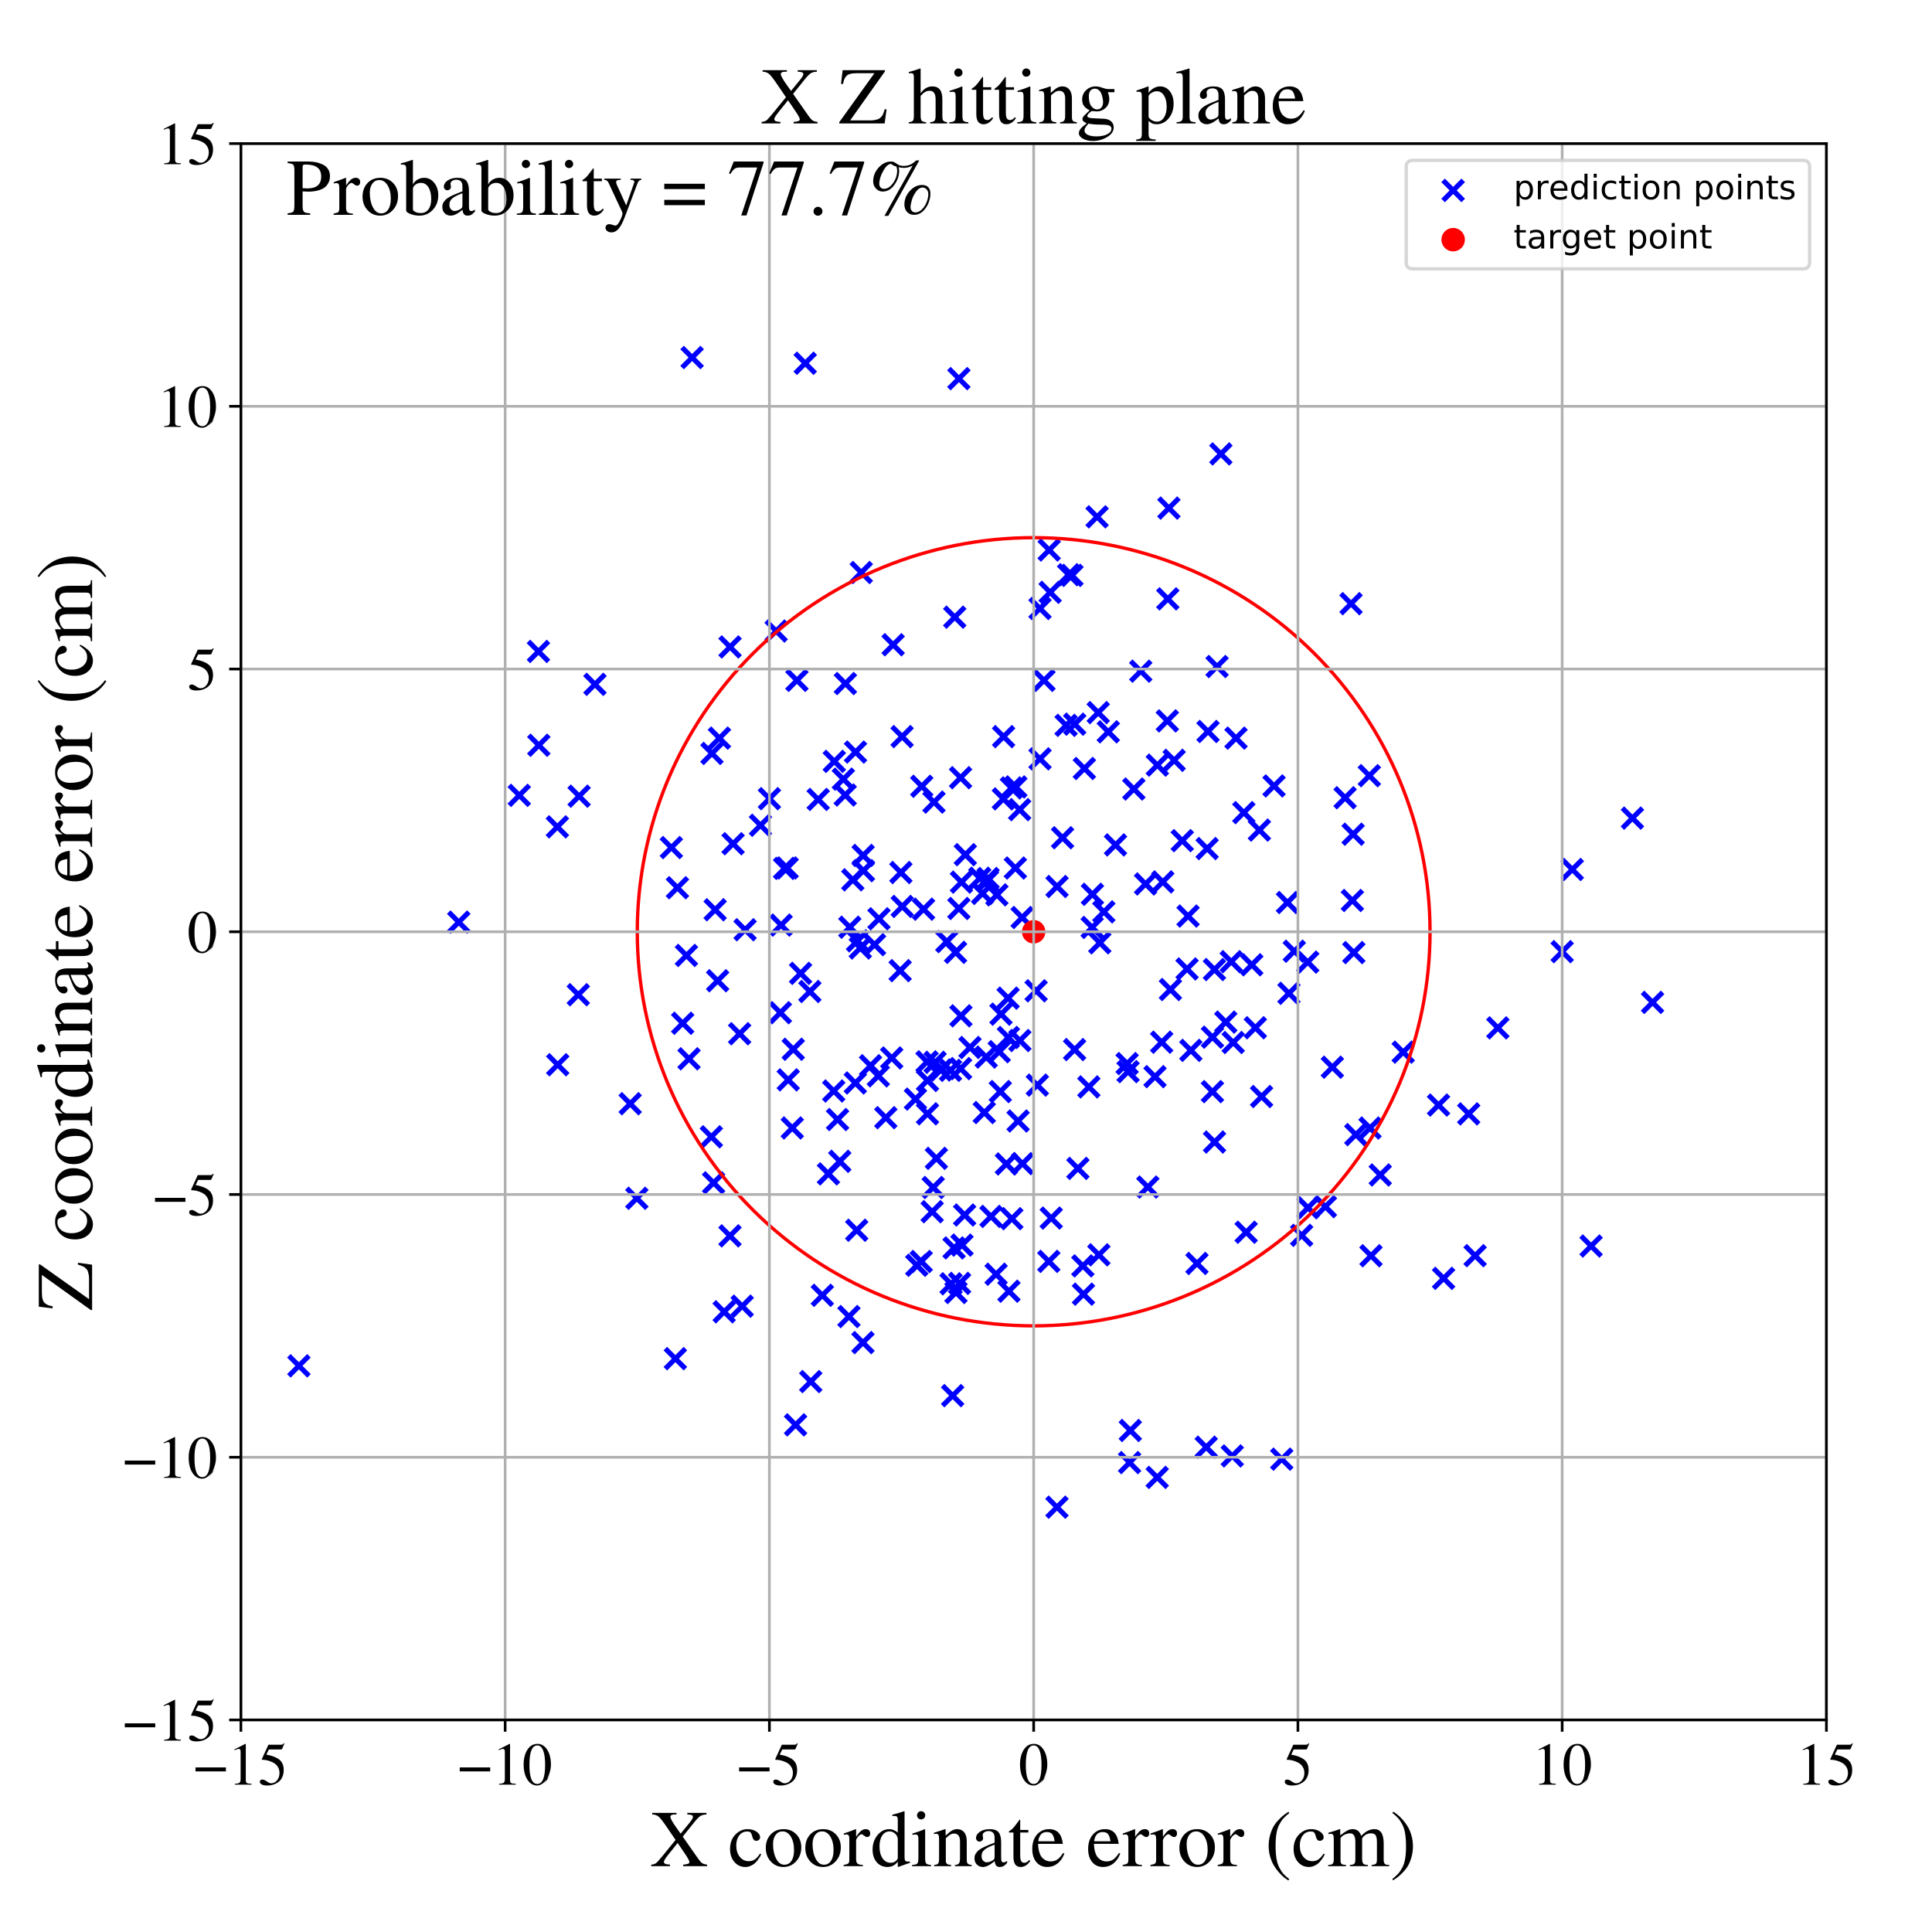 <?xml version="1.0" encoding="utf-8" standalone="no"?>
<!DOCTYPE svg PUBLIC "-//W3C//DTD SVG 1.1//EN"
  "http://www.w3.org/Graphics/SVG/1.1/DTD/svg11.dtd">
<!-- Created with matplotlib (https://matplotlib.org/) -->
<svg height="576pt" version="1.1" viewBox="0 0 576 576" width="576pt" xmlns="http://www.w3.org/2000/svg" xmlns:xlink="http://www.w3.org/1999/xlink">
 <defs>
  <style type="text/css">
*{stroke-linecap:butt;stroke-linejoin:round;}
  </style>
 </defs>
 <g id="figure_1">
  <g id="patch_1">
   <path d="M 0 576 
L 576 576 
L 576 0 
L 0 0 
z
" style="fill:#ffffff;"/>
  </g>
  <g id="axes_1">
   <g id="patch_2">
    <path d="M 71.822 512.784 
L 544.52 512.784 
L 544.52 42.802 
L 71.822 42.802 
z
" style="fill:#ffffff;"/>
   </g>
   <g id="PathCollection_1">
    <defs>
     <path d="M -3 3 
L 3 -3 
M -3 -3 
L 3 3 
" id="m45fcb6f353" style="stroke:#0000ff;stroke-width:1.5;"/>
    </defs>
    <g clip-path="url(#p33eed2e7b4)">
     <use style="fill:#0000ff;stroke:#0000ff;stroke-width:1.5;" x="172.657" xlink:href="#m45fcb6f353" y="237.372"/>
     <use style="fill:#0000ff;stroke:#0000ff;stroke-width:1.5;" x="213.21" xlink:href="#m45fcb6f353" y="271.228"/>
     <use style="fill:#0000ff;stroke:#0000ff;stroke-width:1.5;" x="237.193" xlink:href="#m45fcb6f353" y="424.801"/>
     <use style="fill:#0000ff;stroke:#0000ff;stroke-width:1.5;" x="232.872" xlink:href="#m45fcb6f353" y="275.804"/>
     <use style="fill:#0000ff;stroke:#0000ff;stroke-width:1.5;" x="252.042" xlink:href="#m45fcb6f353" y="203.788"/>
     <use style="fill:#0000ff;stroke:#0000ff;stroke-width:1.5;" x="365.454" xlink:href="#m45fcb6f353" y="304.726"/>
     <use style="fill:#0000ff;stroke:#0000ff;stroke-width:1.5;" x="206.35" xlink:href="#m45fcb6f353" y="106.595"/>
     <use style="fill:#0000ff;stroke:#0000ff;stroke-width:1.5;" x="268.365" xlink:href="#m45fcb6f353" y="289.384"/>
     <use style="fill:#0000ff;stroke:#0000ff;stroke-width:1.5;" x="89.119" xlink:href="#m45fcb6f353" y="407.205"/>
     <use style="fill:#0000ff;stroke:#0000ff;stroke-width:1.5;" x="323.023" xlink:href="#m45fcb6f353" y="385.838"/>
     <use style="fill:#0000ff;stroke:#0000ff;stroke-width:1.5;" x="315.121" xlink:href="#m45fcb6f353" y="449.341"/>
     <use style="fill:#0000ff;stroke:#0000ff;stroke-width:1.5;" x="346.343" xlink:href="#m45fcb6f353" y="310.715"/>
     <use style="fill:#0000ff;stroke:#0000ff;stroke-width:1.5;" x="315.144" xlink:href="#m45fcb6f353" y="264.299"/>
     <use style="fill:#0000ff;stroke:#0000ff;stroke-width:1.5;" x="268.587" xlink:href="#m45fcb6f353" y="260.129"/>
     <use style="fill:#0000ff;stroke:#0000ff;stroke-width:1.5;" x="395.145" xlink:href="#m45fcb6f353" y="359.746"/>
     <use style="fill:#0000ff;stroke:#0000ff;stroke-width:1.5;" x="371.524" xlink:href="#m45fcb6f353" y="367.377"/>
     <use style="fill:#0000ff;stroke:#0000ff;stroke-width:1.5;" x="430.387" xlink:href="#m45fcb6f353" y="381.126"/>
     <use style="fill:#0000ff;stroke:#0000ff;stroke-width:1.5;" x="361.466" xlink:href="#m45fcb6f353" y="325.456"/>
     <use style="fill:#0000ff;stroke:#0000ff;stroke-width:1.5;" x="348.024" xlink:href="#m45fcb6f353" y="214.927"/>
     <use style="fill:#0000ff;stroke:#0000ff;stroke-width:1.5;" x="241.716" xlink:href="#m45fcb6f353" y="411.896"/>
     <use style="fill:#0000ff;stroke:#0000ff;stroke-width:1.5;" x="360.157" xlink:href="#m45fcb6f353" y="218.082"/>
     <use style="fill:#0000ff;stroke:#0000ff;stroke-width:1.5;" x="359.618" xlink:href="#m45fcb6f353" y="431.454"/>
     <use style="fill:#0000ff;stroke:#0000ff;stroke-width:1.5;" x="383.849" xlink:href="#m45fcb6f353" y="269.073"/>
     <use style="fill:#0000ff;stroke:#0000ff;stroke-width:1.5;" x="166.175" xlink:href="#m45fcb6f353" y="246.513"/>
     <use style="fill:#0000ff;stroke:#0000ff;stroke-width:1.5;" x="346.673" xlink:href="#m45fcb6f353" y="262.923"/>
     <use style="fill:#0000ff;stroke:#0000ff;stroke-width:1.5;" x="248.733" xlink:href="#m45fcb6f353" y="226.993"/>
     <use style="fill:#0000ff;stroke:#0000ff;stroke-width:1.5;" x="286.085" xlink:href="#m45fcb6f353" y="382.622"/>
     <use style="fill:#0000ff;stroke:#0000ff;stroke-width:1.5;" x="402.796" xlink:href="#m45fcb6f353" y="179.975"/>
     <use style="fill:#0000ff;stroke:#0000ff;stroke-width:1.5;" x="172.416" xlink:href="#m45fcb6f353" y="296.561"/>
     <use style="fill:#0000ff;stroke:#0000ff;stroke-width:1.5;" x="136.781" xlink:href="#m45fcb6f353" y="274.924"/>
     <use style="fill:#0000ff;stroke:#0000ff;stroke-width:1.5;" x="220.508" xlink:href="#m45fcb6f353" y="308.192"/>
     <use style="fill:#0000ff;stroke:#0000ff;stroke-width:1.5;" x="446.567" xlink:href="#m45fcb6f353" y="306.451"/>
     <use style="fill:#0000ff;stroke:#0000ff;stroke-width:1.5;" x="273.325" xlink:href="#m45fcb6f353" y="377.224"/>
     <use style="fill:#0000ff;stroke:#0000ff;stroke-width:1.5;" x="363.989" xlink:href="#m45fcb6f353" y="135.328"/>
     <use style="fill:#0000ff;stroke:#0000ff;stroke-width:1.5;" x="284.022" xlink:href="#m45fcb6f353" y="416.088"/>
     <use style="fill:#0000ff;stroke:#0000ff;stroke-width:1.5;" x="354.209" xlink:href="#m45fcb6f353" y="273.109"/>
     <use style="fill:#0000ff;stroke:#0000ff;stroke-width:1.5;" x="389.882" xlink:href="#m45fcb6f353" y="286.835"/>
     <use style="fill:#0000ff;stroke:#0000ff;stroke-width:1.5;" x="238.679" xlink:href="#m45fcb6f353" y="290.194"/>
     <use style="fill:#0000ff;stroke:#0000ff;stroke-width:1.5;" x="229.396" xlink:href="#m45fcb6f353" y="238.11"/>
     <use style="fill:#0000ff;stroke:#0000ff;stroke-width:1.5;" x="154.82" xlink:href="#m45fcb6f353" y="237.122"/>
     <use style="fill:#0000ff;stroke:#0000ff;stroke-width:1.5;" x="404.219" xlink:href="#m45fcb6f353" y="338.276"/>
     <use style="fill:#0000ff;stroke:#0000ff;stroke-width:1.5;" x="160.533" xlink:href="#m45fcb6f353" y="194.223"/>
     <use style="fill:#0000ff;stroke:#0000ff;stroke-width:1.5;" x="318.598" xlink:href="#m45fcb6f353" y="171.344"/>
     <use style="fill:#0000ff;stroke:#0000ff;stroke-width:1.5;" x="361.479" xlink:href="#m45fcb6f353" y="309.216"/>
     <use style="fill:#0000ff;stroke:#0000ff;stroke-width:1.5;" x="260.739" xlink:href="#m45fcb6f353" y="281.638"/>
     <use style="fill:#0000ff;stroke:#0000ff;stroke-width:1.5;" x="342.213" xlink:href="#m45fcb6f353" y="353.897"/>
     <use style="fill:#0000ff;stroke:#0000ff;stroke-width:1.5;" x="316.786" xlink:href="#m45fcb6f353" y="249.76"/>
     <use style="fill:#0000ff;stroke:#0000ff;stroke-width:1.5;" x="294.406" xlink:href="#m45fcb6f353" y="262.589"/>
     <use style="fill:#0000ff;stroke:#0000ff;stroke-width:1.5;" x="348.166" xlink:href="#m45fcb6f353" y="178.543"/>
     <use style="fill:#0000ff;stroke:#0000ff;stroke-width:1.5;" x="241.451" xlink:href="#m45fcb6f353" y="295.602"/>
     <use style="fill:#0000ff;stroke:#0000ff;stroke-width:1.5;" x="401.027" xlink:href="#m45fcb6f353" y="237.834"/>
     <use style="fill:#0000ff;stroke:#0000ff;stroke-width:1.5;" x="249.707" xlink:href="#m45fcb6f353" y="333.77"/>
     <use style="fill:#0000ff;stroke:#0000ff;stroke-width:1.5;" x="255.651" xlink:href="#m45fcb6f353" y="280.495"/>
     <use style="fill:#0000ff;stroke:#0000ff;stroke-width:1.5;" x="336.986" xlink:href="#m45fcb6f353" y="426.483"/>
     <use style="fill:#0000ff;stroke:#0000ff;stroke-width:1.5;" x="492.686" xlink:href="#m45fcb6f353" y="298.847"/>
     <use style="fill:#0000ff;stroke:#0000ff;stroke-width:1.5;" x="327.082" xlink:href="#m45fcb6f353" y="154.087"/>
     <use style="fill:#0000ff;stroke:#0000ff;stroke-width:1.5;" x="274.646" xlink:href="#m45fcb6f353" y="376.099"/>
     <use style="fill:#0000ff;stroke:#0000ff;stroke-width:1.5;" x="236.21" xlink:href="#m45fcb6f353" y="336.282"/>
     <use style="fill:#0000ff;stroke:#0000ff;stroke-width:1.5;" x="367.665" xlink:href="#m45fcb6f353" y="310.809"/>
     <use style="fill:#0000ff;stroke:#0000ff;stroke-width:1.5;" x="353.908" xlink:href="#m45fcb6f353" y="288.875"/>
     <use style="fill:#0000ff;stroke:#0000ff;stroke-width:1.5;" x="345.044" xlink:href="#m45fcb6f353" y="228.113"/>
     <use style="fill:#0000ff;stroke:#0000ff;stroke-width:1.5;" x="284.886" xlink:href="#m45fcb6f353" y="283.928"/>
     <use style="fill:#0000ff;stroke:#0000ff;stroke-width:1.5;" x="298.228" xlink:href="#m45fcb6f353" y="325.433"/>
     <use style="fill:#0000ff;stroke:#0000ff;stroke-width:1.5;" x="327.892" xlink:href="#m45fcb6f353" y="281.088"/>
     <use style="fill:#0000ff;stroke:#0000ff;stroke-width:1.5;" x="486.685" xlink:href="#m45fcb6f353" y="243.908"/>
     <use style="fill:#0000ff;stroke:#0000ff;stroke-width:1.5;" x="408.454" xlink:href="#m45fcb6f353" y="336.306"/>
     <use style="fill:#0000ff;stroke:#0000ff;stroke-width:1.5;" x="319.591" xlink:href="#m45fcb6f353" y="171.545"/>
     <use style="fill:#0000ff;stroke:#0000ff;stroke-width:1.5;" x="177.38" xlink:href="#m45fcb6f353" y="204.02"/>
     <use style="fill:#0000ff;stroke:#0000ff;stroke-width:1.5;" x="245.166" xlink:href="#m45fcb6f353" y="386.178"/>
     <use style="fill:#0000ff;stroke:#0000ff;stroke-width:1.5;" x="284.449" xlink:href="#m45fcb6f353" y="372.051"/>
     <use style="fill:#0000ff;stroke:#0000ff;stroke-width:1.5;" x="312.689" xlink:href="#m45fcb6f353" y="376.056"/>
     <use style="fill:#0000ff;stroke:#0000ff;stroke-width:1.5;" x="300.638" xlink:href="#m45fcb6f353" y="309.305"/>
     <use style="fill:#0000ff;stroke:#0000ff;stroke-width:1.5;" x="285.006" xlink:href="#m45fcb6f353" y="385.341"/>
     <use style="fill:#0000ff;stroke:#0000ff;stroke-width:1.5;" x="276.519" xlink:href="#m45fcb6f353" y="332.066"/>
     <use style="fill:#0000ff;stroke:#0000ff;stroke-width:1.5;" x="379.838" xlink:href="#m45fcb6f353" y="234.315"/>
     <use style="fill:#0000ff;stroke:#0000ff;stroke-width:1.5;" x="397.222" xlink:href="#m45fcb6f353" y="318.17"/>
     <use style="fill:#0000ff;stroke:#0000ff;stroke-width:1.5;" x="272.929" xlink:href="#m45fcb6f353" y="327.678"/>
     <use style="fill:#0000ff;stroke:#0000ff;stroke-width:1.5;" x="289.19" xlink:href="#m45fcb6f353" y="312.298"/>
     <use style="fill:#0000ff;stroke:#0000ff;stroke-width:1.5;" x="214.491" xlink:href="#m45fcb6f353" y="220.063"/>
     <use style="fill:#0000ff;stroke:#0000ff;stroke-width:1.5;" x="295.449" xlink:href="#m45fcb6f353" y="362.654"/>
     <use style="fill:#0000ff;stroke:#0000ff;stroke-width:1.5;" x="344.347" xlink:href="#m45fcb6f353" y="320.99"/>
     <use style="fill:#0000ff;stroke:#0000ff;stroke-width:1.5;" x="299.211" xlink:href="#m45fcb6f353" y="219.618"/>
     <use style="fill:#0000ff;stroke:#0000ff;stroke-width:1.5;" x="251.433" xlink:href="#m45fcb6f353" y="232.288"/>
     <use style="fill:#0000ff;stroke:#0000ff;stroke-width:1.5;" x="303.993" xlink:href="#m45fcb6f353" y="241.38"/>
     <use style="fill:#0000ff;stroke:#0000ff;stroke-width:1.5;" x="268.945" xlink:href="#m45fcb6f353" y="219.608"/>
     <use style="fill:#0000ff;stroke:#0000ff;stroke-width:1.5;" x="362.072" xlink:href="#m45fcb6f353" y="289.059"/>
     <use style="fill:#0000ff;stroke:#0000ff;stroke-width:1.5;" x="756.475" xlink:href="#m45fcb6f353" y="256.862"/>
     <use style="fill:#0000ff;stroke:#0000ff;stroke-width:1.5;" x="226.729" xlink:href="#m45fcb6f353" y="246.046"/>
     <use style="fill:#0000ff;stroke:#0000ff;stroke-width:1.5;" x="276.386" xlink:href="#m45fcb6f353" y="316.57"/>
     <use style="fill:#0000ff;stroke:#0000ff;stroke-width:1.5;" x="297.208" xlink:href="#m45fcb6f353" y="266.787"/>
     <use style="fill:#0000ff;stroke:#0000ff;stroke-width:1.5;" x="338.038" xlink:href="#m45fcb6f353" y="235.242"/>
     <use style="fill:#0000ff;stroke:#0000ff;stroke-width:1.5;" x="283.548" xlink:href="#m45fcb6f353" y="382.748"/>
     <use style="fill:#0000ff;stroke:#0000ff;stroke-width:1.5;" x="280.511" xlink:href="#m45fcb6f353" y="319.011"/>
     <use style="fill:#0000ff;stroke:#0000ff;stroke-width:1.5;" x="284.647" xlink:href="#m45fcb6f353" y="183.996"/>
     <use style="fill:#0000ff;stroke:#0000ff;stroke-width:1.5;" x="468.761" xlink:href="#m45fcb6f353" y="259.224"/>
     <use style="fill:#0000ff;stroke:#0000ff;stroke-width:1.5;" x="256.49" xlink:href="#m45fcb6f353" y="282.634"/>
     <use style="fill:#0000ff;stroke:#0000ff;stroke-width:1.5;" x="418.346" xlink:href="#m45fcb6f353" y="313.683"/>
     <use style="fill:#0000ff;stroke:#0000ff;stroke-width:1.5;" x="403.419" xlink:href="#m45fcb6f353" y="248.707"/>
     <use style="fill:#0000ff;stroke:#0000ff;stroke-width:1.5;" x="300.802" xlink:href="#m45fcb6f353" y="384.954"/>
     <use style="fill:#0000ff;stroke:#0000ff;stroke-width:1.5;" x="308.9" xlink:href="#m45fcb6f353" y="295.394"/>
     <use style="fill:#0000ff;stroke:#0000ff;stroke-width:1.5;" x="293.45" xlink:href="#m45fcb6f353" y="331.695"/>
     <use style="fill:#0000ff;stroke:#0000ff;stroke-width:1.5;" x="301.664" xlink:href="#m45fcb6f353" y="363.331"/>
     <use style="fill:#0000ff;stroke:#0000ff;stroke-width:1.5;" x="286.491" xlink:href="#m45fcb6f353" y="302.852"/>
     <use style="fill:#0000ff;stroke:#0000ff;stroke-width:1.5;" x="232.654" xlink:href="#m45fcb6f353" y="301.926"/>
     <use style="fill:#0000ff;stroke:#0000ff;stroke-width:1.5;" x="243.939" xlink:href="#m45fcb6f353" y="238.339"/>
     <use style="fill:#0000ff;stroke:#0000ff;stroke-width:1.5;" x="355.037" xlink:href="#m45fcb6f353" y="313.152"/>
     <use style="fill:#0000ff;stroke:#0000ff;stroke-width:1.5;" x="304.062" xlink:href="#m45fcb6f353" y="310.218"/>
     <use style="fill:#0000ff;stroke:#0000ff;stroke-width:1.5;" x="203.53" xlink:href="#m45fcb6f353" y="305.069"/>
     <use style="fill:#0000ff;stroke:#0000ff;stroke-width:1.5;" x="325.616" xlink:href="#m45fcb6f353" y="276.495"/>
     <use style="fill:#0000ff;stroke:#0000ff;stroke-width:1.5;" x="277.915" xlink:href="#m45fcb6f353" y="361.254"/>
     <use style="fill:#0000ff;stroke:#0000ff;stroke-width:1.5;" x="350.058" xlink:href="#m45fcb6f353" y="226.68"/>
     <use style="fill:#0000ff;stroke:#0000ff;stroke-width:1.5;" x="301.536" xlink:href="#m45fcb6f353" y="234.911"/>
     <use style="fill:#0000ff;stroke:#0000ff;stroke-width:1.5;" x="375.47" xlink:href="#m45fcb6f353" y="247.478"/>
     <use style="fill:#0000ff;stroke:#0000ff;stroke-width:1.5;" x="248.571" xlink:href="#m45fcb6f353" y="325.265"/>
     <use style="fill:#0000ff;stroke:#0000ff;stroke-width:1.5;" x="336.04" xlink:href="#m45fcb6f353" y="317.094"/>
     <use style="fill:#0000ff;stroke:#0000ff;stroke-width:1.5;" x="367.387" xlink:href="#m45fcb6f353" y="434.066"/>
     <use style="fill:#0000ff;stroke:#0000ff;stroke-width:1.5;" x="282.29" xlink:href="#m45fcb6f353" y="280.718"/>
     <use style="fill:#0000ff;stroke:#0000ff;stroke-width:1.5;" x="212.083" xlink:href="#m45fcb6f353" y="338.926"/>
     <use style="fill:#0000ff;stroke:#0000ff;stroke-width:1.5;" x="474.365" xlink:href="#m45fcb6f353" y="371.486"/>
     <use style="fill:#0000ff;stroke:#0000ff;stroke-width:1.5;" x="274.808" xlink:href="#m45fcb6f353" y="234.422"/>
     <use style="fill:#0000ff;stroke:#0000ff;stroke-width:1.5;" x="278.453" xlink:href="#m45fcb6f353" y="239.134"/>
     <use style="fill:#0000ff;stroke:#0000ff;stroke-width:1.5;" x="309.274" xlink:href="#m45fcb6f353" y="323.511"/>
     <use style="fill:#0000ff;stroke:#0000ff;stroke-width:1.5;" x="217.653" xlink:href="#m45fcb6f353" y="192.875"/>
     <use style="fill:#0000ff;stroke:#0000ff;stroke-width:1.5;" x="359.894" xlink:href="#m45fcb6f353" y="252.985"/>
     <use style="fill:#0000ff;stroke:#0000ff;stroke-width:1.5;" x="221.278" xlink:href="#m45fcb6f353" y="389.416"/>
     <use style="fill:#0000ff;stroke:#0000ff;stroke-width:1.5;" x="336.773" xlink:href="#m45fcb6f353" y="436.047"/>
     <use style="fill:#0000ff;stroke:#0000ff;stroke-width:1.5;" x="382.138" xlink:href="#m45fcb6f353" y="435.028"/>
     <use style="fill:#0000ff;stroke:#0000ff;stroke-width:1.5;" x="257.278" xlink:href="#m45fcb6f353" y="400.272"/>
     <use style="fill:#0000ff;stroke:#0000ff;stroke-width:1.5;" x="313.412" xlink:href="#m45fcb6f353" y="363.152"/>
     <use style="fill:#0000ff;stroke:#0000ff;stroke-width:1.5;" x="187.883" xlink:href="#m45fcb6f353" y="329.057"/>
     <use style="fill:#0000ff;stroke:#0000ff;stroke-width:1.5;" x="340.103" xlink:href="#m45fcb6f353" y="200.101"/>
     <use style="fill:#0000ff;stroke:#0000ff;stroke-width:1.5;" x="218.556" xlink:href="#m45fcb6f353" y="251.546"/>
     <use style="fill:#0000ff;stroke:#0000ff;stroke-width:1.5;" x="327.425" xlink:href="#m45fcb6f353" y="212.45"/>
     <use style="fill:#0000ff;stroke:#0000ff;stroke-width:1.5;" x="253.102" xlink:href="#m45fcb6f353" y="392.51"/>
     <use style="fill:#0000ff;stroke:#0000ff;stroke-width:1.5;" x="287.801" xlink:href="#m45fcb6f353" y="254.806"/>
     <use style="fill:#0000ff;stroke:#0000ff;stroke-width:1.5;" x="285.886" xlink:href="#m45fcb6f353" y="112.879"/>
     <use style="fill:#0000ff;stroke:#0000ff;stroke-width:1.5;" x="255.06" xlink:href="#m45fcb6f353" y="224.213"/>
     <use style="fill:#0000ff;stroke:#0000ff;stroke-width:1.5;" x="465.742" xlink:href="#m45fcb6f353" y="283.723"/>
     <use style="fill:#0000ff;stroke:#0000ff;stroke-width:1.5;" x="403.623" xlink:href="#m45fcb6f353" y="284.002"/>
     <use style="fill:#0000ff;stroke:#0000ff;stroke-width:1.5;" x="268.988" xlink:href="#m45fcb6f353" y="270.243"/>
     <use style="fill:#0000ff;stroke:#0000ff;stroke-width:1.5;" x="201.352" xlink:href="#m45fcb6f353" y="405.065"/>
     <use style="fill:#0000ff;stroke:#0000ff;stroke-width:1.5;" x="234.677" xlink:href="#m45fcb6f353" y="258.77"/>
     <use style="fill:#0000ff;stroke:#0000ff;stroke-width:1.5;" x="362.101" xlink:href="#m45fcb6f353" y="340.478"/>
     <use style="fill:#0000ff;stroke:#0000ff;stroke-width:1.5;" x="356.863" xlink:href="#m45fcb6f353" y="376.684"/>
     <use style="fill:#0000ff;stroke:#0000ff;stroke-width:1.5;" x="215.902" xlink:href="#m45fcb6f353" y="391.099"/>
     <use style="fill:#0000ff;stroke:#0000ff;stroke-width:1.5;" x="302.859" xlink:href="#m45fcb6f353" y="234.613"/>
     <use style="fill:#0000ff;stroke:#0000ff;stroke-width:1.5;" x="262.053" xlink:href="#m45fcb6f353" y="273.923"/>
     <use style="fill:#0000ff;stroke:#0000ff;stroke-width:1.5;" x="254.252" xlink:href="#m45fcb6f353" y="262.31"/>
     <use style="fill:#0000ff;stroke:#0000ff;stroke-width:1.5;" x="255.005" xlink:href="#m45fcb6f353" y="322.872"/>
     <use style="fill:#0000ff;stroke:#0000ff;stroke-width:1.5;" x="352.472" xlink:href="#m45fcb6f353" y="250.63"/>
     <use style="fill:#0000ff;stroke:#0000ff;stroke-width:1.5;" x="278.79" xlink:href="#m45fcb6f353" y="316.707"/>
     <use style="fill:#0000ff;stroke:#0000ff;stroke-width:1.5;" x="300.043" xlink:href="#m45fcb6f353" y="347.015"/>
     <use style="fill:#0000ff;stroke:#0000ff;stroke-width:1.5;" x="213.955" xlink:href="#m45fcb6f353" y="292.396"/>
     <use style="fill:#0000ff;stroke:#0000ff;stroke-width:1.5;" x="286.806" xlink:href="#m45fcb6f353" y="371.208"/>
     <use style="fill:#0000ff;stroke:#0000ff;stroke-width:1.5;" x="368.501" xlink:href="#m45fcb6f353" y="220.059"/>
     <use style="fill:#0000ff;stroke:#0000ff;stroke-width:1.5;" x="388.07" xlink:href="#m45fcb6f353" y="368.299"/>
     <use style="fill:#0000ff;stroke:#0000ff;stroke-width:1.5;" x="292.941" xlink:href="#m45fcb6f353" y="266.356"/>
     <use style="fill:#0000ff;stroke:#0000ff;stroke-width:1.5;" x="389.958" xlink:href="#m45fcb6f353" y="360.074"/>
     <use style="fill:#0000ff;stroke:#0000ff;stroke-width:1.5;" x="439.787" xlink:href="#m45fcb6f353" y="374.362"/>
     <use style="fill:#0000ff;stroke:#0000ff;stroke-width:1.5;" x="303.535" xlink:href="#m45fcb6f353" y="334.212"/>
     <use style="fill:#0000ff;stroke:#0000ff;stroke-width:1.5;" x="323.291" xlink:href="#m45fcb6f353" y="229.114"/>
     <use style="fill:#0000ff;stroke:#0000ff;stroke-width:1.5;" x="253.369" xlink:href="#m45fcb6f353" y="276.439"/>
     <use style="fill:#0000ff;stroke:#0000ff;stroke-width:1.5;" x="403.192" xlink:href="#m45fcb6f353" y="268.469"/>
     <use style="fill:#0000ff;stroke:#0000ff;stroke-width:1.5;" x="257.337" xlink:href="#m45fcb6f353" y="255.034"/>
     <use style="fill:#0000ff;stroke:#0000ff;stroke-width:1.5;" x="304.739" xlink:href="#m45fcb6f353" y="273.54"/>
     <use style="fill:#0000ff;stroke:#0000ff;stroke-width:1.5;" x="287.592" xlink:href="#m45fcb6f353" y="362.235"/>
     <use style="fill:#0000ff;stroke:#0000ff;stroke-width:1.5;" x="385.874" xlink:href="#m45fcb6f353" y="283.593"/>
     <use style="fill:#0000ff;stroke:#0000ff;stroke-width:1.5;" x="408.743" xlink:href="#m45fcb6f353" y="374.385"/>
     <use style="fill:#0000ff;stroke:#0000ff;stroke-width:1.5;" x="276.518" xlink:href="#m45fcb6f353" y="322.125"/>
     <use style="fill:#0000ff;stroke:#0000ff;stroke-width:1.5;" x="336.312" xlink:href="#m45fcb6f353" y="319.488"/>
     <use style="fill:#0000ff;stroke:#0000ff;stroke-width:1.5;" x="294.023" xlink:href="#m45fcb6f353" y="315.148"/>
     <use style="fill:#0000ff;stroke:#0000ff;stroke-width:1.5;" x="189.872" xlink:href="#m45fcb6f353" y="357.251"/>
     <use style="fill:#0000ff;stroke:#0000ff;stroke-width:1.5;" x="285.871" xlink:href="#m45fcb6f353" y="270.847"/>
     <use style="fill:#0000ff;stroke:#0000ff;stroke-width:1.5;" x="265.853" xlink:href="#m45fcb6f353" y="315.421"/>
     <use style="fill:#0000ff;stroke:#0000ff;stroke-width:1.5;" x="373.201" xlink:href="#m45fcb6f353" y="287.637"/>
     <use style="fill:#0000ff;stroke:#0000ff;stroke-width:1.5;" x="266.276" xlink:href="#m45fcb6f353" y="192.221"/>
     <use style="fill:#0000ff;stroke:#0000ff;stroke-width:1.5;" x="428.879" xlink:href="#m45fcb6f353" y="329.458"/>
     <use style="fill:#0000ff;stroke:#0000ff;stroke-width:1.5;" x="299.147" xlink:href="#m45fcb6f353" y="238.177"/>
     <use style="fill:#0000ff;stroke:#0000ff;stroke-width:1.5;" x="205.425" xlink:href="#m45fcb6f353" y="315.669"/>
     <use style="fill:#0000ff;stroke:#0000ff;stroke-width:1.5;" x="286.646" xlink:href="#m45fcb6f353" y="262.998"/>
     <use style="fill:#0000ff;stroke:#0000ff;stroke-width:1.5;" x="311.249" xlink:href="#m45fcb6f353" y="202.851"/>
     <use style="fill:#0000ff;stroke:#0000ff;stroke-width:1.5;" x="236.497" xlink:href="#m45fcb6f353" y="312.826"/>
     <use style="fill:#0000ff;stroke:#0000ff;stroke-width:1.5;" x="348.945" xlink:href="#m45fcb6f353" y="295.014"/>
     <use style="fill:#0000ff;stroke:#0000ff;stroke-width:1.5;" x="362.853" xlink:href="#m45fcb6f353" y="198.713"/>
     <use style="fill:#0000ff;stroke:#0000ff;stroke-width:1.5;" x="278.22" xlink:href="#m45fcb6f353" y="354.033"/>
     <use style="fill:#0000ff;stroke:#0000ff;stroke-width:1.5;" x="332.574" xlink:href="#m45fcb6f353" y="251.898"/>
     <use style="fill:#0000ff;stroke:#0000ff;stroke-width:1.5;" x="259.536" xlink:href="#m45fcb6f353" y="317.734"/>
     <use style="fill:#0000ff;stroke:#0000ff;stroke-width:1.5;" x="251.987" xlink:href="#m45fcb6f353" y="237.026"/>
     <use style="fill:#0000ff;stroke:#0000ff;stroke-width:1.5;" x="294.579" xlink:href="#m45fcb6f353" y="261.909"/>
     <use style="fill:#0000ff;stroke:#0000ff;stroke-width:1.5;" x="217.633" xlink:href="#m45fcb6f353" y="368.454"/>
     <use style="fill:#0000ff;stroke:#0000ff;stroke-width:1.5;" x="212.261" xlink:href="#m45fcb6f353" y="224.627"/>
     <use style="fill:#0000ff;stroke:#0000ff;stroke-width:1.5;" x="201.967" xlink:href="#m45fcb6f353" y="264.667"/>
     <use style="fill:#0000ff;stroke:#0000ff;stroke-width:1.5;" x="374.264" xlink:href="#m45fcb6f353" y="306.411"/>
     <use style="fill:#0000ff;stroke:#0000ff;stroke-width:1.5;" x="200.157" xlink:href="#m45fcb6f353" y="252.693"/>
     <use style="fill:#0000ff;stroke:#0000ff;stroke-width:1.5;" x="348.495" xlink:href="#m45fcb6f353" y="151.482"/>
     <use style="fill:#0000ff;stroke:#0000ff;stroke-width:1.5;" x="235.003" xlink:href="#m45fcb6f353" y="321.942"/>
     <use style="fill:#0000ff;stroke:#0000ff;stroke-width:1.5;" x="341.534" xlink:href="#m45fcb6f353" y="263.541"/>
     <use style="fill:#0000ff;stroke:#0000ff;stroke-width:1.5;" x="237.593" xlink:href="#m45fcb6f353" y="202.843"/>
     <use style="fill:#0000ff;stroke:#0000ff;stroke-width:1.5;" x="312.798" xlink:href="#m45fcb6f353" y="163.978"/>
     <use style="fill:#0000ff;stroke:#0000ff;stroke-width:1.5;" x="275.342" xlink:href="#m45fcb6f353" y="271.059"/>
     <use style="fill:#0000ff;stroke:#0000ff;stroke-width:1.5;" x="246.992" xlink:href="#m45fcb6f353" y="349.978"/>
     <use style="fill:#0000ff;stroke:#0000ff;stroke-width:1.5;" x="322.842" xlink:href="#m45fcb6f353" y="377.409"/>
     <use style="fill:#0000ff;stroke:#0000ff;stroke-width:1.5;" x="302.72" xlink:href="#m45fcb6f353" y="258.787"/>
     <use style="fill:#0000ff;stroke:#0000ff;stroke-width:1.5;" x="411.504" xlink:href="#m45fcb6f353" y="350.298"/>
     <use style="fill:#0000ff;stroke:#0000ff;stroke-width:1.5;" x="329.092" xlink:href="#m45fcb6f353" y="271.858"/>
     <use style="fill:#0000ff;stroke:#0000ff;stroke-width:1.5;" x="298.43" xlink:href="#m45fcb6f353" y="302.355"/>
     <use style="fill:#0000ff;stroke:#0000ff;stroke-width:1.5;" x="212.751" xlink:href="#m45fcb6f353" y="352.637"/>
     <use style="fill:#0000ff;stroke:#0000ff;stroke-width:1.5;" x="297.906" xlink:href="#m45fcb6f353" y="313.543"/>
     <use style="fill:#0000ff;stroke:#0000ff;stroke-width:1.5;" x="317.847" xlink:href="#m45fcb6f353" y="216.25"/>
     <use style="fill:#0000ff;stroke:#0000ff;stroke-width:1.5;" x="279.173" xlink:href="#m45fcb6f353" y="345.348"/>
     <use style="fill:#0000ff;stroke:#0000ff;stroke-width:1.5;" x="160.645" xlink:href="#m45fcb6f353" y="222.187"/>
     <use style="fill:#0000ff;stroke:#0000ff;stroke-width:1.5;" x="320.382" xlink:href="#m45fcb6f353" y="312.918"/>
     <use style="fill:#0000ff;stroke:#0000ff;stroke-width:1.5;" x="204.652" xlink:href="#m45fcb6f353" y="284.847"/>
     <use style="fill:#0000ff;stroke:#0000ff;stroke-width:1.5;" x="330.423" xlink:href="#m45fcb6f353" y="218.183"/>
     <use style="fill:#0000ff;stroke:#0000ff;stroke-width:1.5;" x="292.108" xlink:href="#m45fcb6f353" y="261.832"/>
     <use style="fill:#0000ff;stroke:#0000ff;stroke-width:1.5;" x="321.363" xlink:href="#m45fcb6f353" y="348.344"/>
     <use style="fill:#0000ff;stroke:#0000ff;stroke-width:1.5;" x="408.246" xlink:href="#m45fcb6f353" y="231.26"/>
     <use style="fill:#0000ff;stroke:#0000ff;stroke-width:1.5;" x="320.413" xlink:href="#m45fcb6f353" y="215.899"/>
     <use style="fill:#0000ff;stroke:#0000ff;stroke-width:1.5;" x="286.384" xlink:href="#m45fcb6f353" y="318.583"/>
     <use style="fill:#0000ff;stroke:#0000ff;stroke-width:1.5;" x="286.381" xlink:href="#m45fcb6f353" y="231.863"/>
     <use style="fill:#0000ff;stroke:#0000ff;stroke-width:1.5;" x="327.617" xlink:href="#m45fcb6f353" y="374.114"/>
     <use style="fill:#0000ff;stroke:#0000ff;stroke-width:1.5;" x="325.691" xlink:href="#m45fcb6f353" y="266.624"/>
     <use style="fill:#0000ff;stroke:#0000ff;stroke-width:1.5;" x="283.378" xlink:href="#m45fcb6f353" y="319.112"/>
     <use style="fill:#0000ff;stroke:#0000ff;stroke-width:1.5;" x="300.555" xlink:href="#m45fcb6f353" y="297.578"/>
     <use style="fill:#0000ff;stroke:#0000ff;stroke-width:1.5;" x="256.772" xlink:href="#m45fcb6f353" y="170.685"/>
     <use style="fill:#0000ff;stroke:#0000ff;stroke-width:1.5;" x="231.394" xlink:href="#m45fcb6f353" y="188.137"/>
     <use style="fill:#0000ff;stroke:#0000ff;stroke-width:1.5;" x="166.277" xlink:href="#m45fcb6f353" y="317.438"/>
     <use style="fill:#0000ff;stroke:#0000ff;stroke-width:1.5;" x="313.086" xlink:href="#m45fcb6f353" y="176.593"/>
     <use style="fill:#0000ff;stroke:#0000ff;stroke-width:1.5;" x="324.633" xlink:href="#m45fcb6f353" y="324.045"/>
     <use style="fill:#0000ff;stroke:#0000ff;stroke-width:1.5;" x="310.063" xlink:href="#m45fcb6f353" y="181.411"/>
     <use style="fill:#0000ff;stroke:#0000ff;stroke-width:1.5;" x="261.86" xlink:href="#m45fcb6f353" y="320.755"/>
     <use style="fill:#0000ff;stroke:#0000ff;stroke-width:1.5;" x="376.122" xlink:href="#m45fcb6f353" y="326.911"/>
     <use style="fill:#0000ff;stroke:#0000ff;stroke-width:1.5;" x="310.068" xlink:href="#m45fcb6f353" y="226.236"/>
     <use style="fill:#0000ff;stroke:#0000ff;stroke-width:1.5;" x="437.878" xlink:href="#m45fcb6f353" y="332.087"/>
     <use style="fill:#0000ff;stroke:#0000ff;stroke-width:1.5;" x="367.081" xlink:href="#m45fcb6f353" y="286.714"/>
     <use style="fill:#0000ff;stroke:#0000ff;stroke-width:1.5;" x="304.843" xlink:href="#m45fcb6f353" y="346.916"/>
     <use style="fill:#0000ff;stroke:#0000ff;stroke-width:1.5;" x="257.421" xlink:href="#m45fcb6f353" y="259.576"/>
     <use style="fill:#0000ff;stroke:#0000ff;stroke-width:1.5;" x="370.833" xlink:href="#m45fcb6f353" y="242.276"/>
     <use style="fill:#0000ff;stroke:#0000ff;stroke-width:1.5;" x="240.068" xlink:href="#m45fcb6f353" y="108.3"/>
     <use style="fill:#0000ff;stroke:#0000ff;stroke-width:1.5;" x="250.367" xlink:href="#m45fcb6f353" y="346.231"/>
     <use style="fill:#0000ff;stroke:#0000ff;stroke-width:1.5;" x="222.136" xlink:href="#m45fcb6f353" y="277.189"/>
     <use style="fill:#0000ff;stroke:#0000ff;stroke-width:1.5;" x="233.91" xlink:href="#m45fcb6f353" y="258.896"/>
     <use style="fill:#0000ff;stroke:#0000ff;stroke-width:1.5;" x="384.287" xlink:href="#m45fcb6f353" y="296.144"/>
     <use style="fill:#0000ff;stroke:#0000ff;stroke-width:1.5;" x="264.095" xlink:href="#m45fcb6f353" y="333.222"/>
     <use style="fill:#0000ff;stroke:#0000ff;stroke-width:1.5;" x="296.972" xlink:href="#m45fcb6f353" y="379.894"/>
     <use style="fill:#0000ff;stroke:#0000ff;stroke-width:1.5;" x="345.005" xlink:href="#m45fcb6f353" y="440.46"/>
     <use style="fill:#0000ff;stroke:#0000ff;stroke-width:1.5;" x="255.422" xlink:href="#m45fcb6f353" y="366.78"/>
    </g>
   </g>
   <g id="PathCollection_2">
    <defs>
     <path d="M 0 3 
C 0.796 3 1.559 2.684 2.121 2.121 
C 2.684 1.559 3 0.796 3 0 
C 3 -0.796 2.684 -1.559 2.121 -2.121 
C 1.559 -2.684 0.796 -3 0 -3 
C -0.796 -3 -1.559 -2.684 -2.121 -2.121 
C -2.684 -1.559 -3 -0.796 -3 0 
C -3 0.796 -2.684 1.559 -2.121 2.121 
C -1.559 2.684 -0.796 3 0 3 
z
" id="m6a24c864de" style="stroke:#ff0000;"/>
    </defs>
    <g clip-path="url(#p33eed2e7b4)">
     <use style="fill:#ff0000;stroke:#ff0000;" x="308.171" xlink:href="#m6a24c864de" y="277.793"/>
    </g>
   </g>
   <g id="patch_3">
    <path clip-path="url(#p33eed2e7b4)" d="M 308.171 395.288 
C 339.511 395.288 369.572 382.908 391.733 360.875 
C 413.894 338.841 426.346 308.953 426.346 277.793 
C 426.346 246.633 413.894 216.745 391.733 194.711 
C 369.572 172.677 339.511 160.297 308.171 160.297 
C 276.831 160.297 246.77 172.677 224.609 194.711 
C 202.448 216.745 189.997 246.633 189.997 277.793 
C 189.997 308.953 202.448 338.841 224.609 360.875 
C 246.77 382.908 276.831 395.288 308.171 395.288 
z
" style="fill:none;stroke:#ff0000;stroke-linejoin:miter;"/>
   </g>
   <g id="matplotlib.axis_1">
    <g id="xtick_1">
     <g id="line2d_1">
      <path clip-path="url(#p33eed2e7b4)" d="M 71.822 512.784 
L 71.822 42.802 
" style="fill:none;stroke:#b0b0b0;stroke-linecap:square;stroke-width:0.8;"/>
     </g>
     <g id="line2d_2">
      <defs>
       <path d="M 0 0 
L 0 3.5 
" id="mbaaa0f0adb" style="stroke:#000000;stroke-width:0.8;"/>
      </defs>
      <g>
       <use style="stroke:#000000;stroke-width:0.8;" x="71.822" xlink:href="#mbaaa0f0adb" y="512.784"/>
      </g>
     </g>
     <g id="text_1">
      <!-- −15 -->
      <defs>
       <path d="M 3 22 
L 3 28.594 
L 53.406 28.594 
L 53.406 22 
z
" id="FreeSerif-8722"/>
       <path d="M 18.297 59.297 
Q 16.5 59.297 11.094 57.094 
L 11.094 58.5 
L 29.094 67.594 
L 29.906 67.406 
L 29.906 7.406 
Q 29.906 3.797 31.703 2.688 
Q 33.5 1.594 39.406 1.5 
L 39.406 0 
L 11.797 0 
L 11.797 1.5 
Q 17.406 1.703 19.344 3.141 
Q 21.297 4.594 21.297 9.297 
L 21.297 54.594 
Q 21.297 59.297 18.297 59.297 
z
" id="FreeSerif-49"/>
       <path d="M 35.703 19.406 
Q 35.703 24.703 33.344 28.797 
Q 31 32.906 27.641 35.156 
Q 24.297 37.406 20.141 38.844 
Q 16 40.297 12.953 40.75 
Q 9.906 41.203 7.594 41.203 
Q 6.406 41.203 6.406 42 
Q 6.406 42.297 6.5 42.5 
L 17.406 66.203 
L 38.297 66.203 
Q 39.906 66.203 40.844 66.703 
Q 41.797 67.203 42.906 68.797 
L 43.797 68.094 
L 40 59.203 
Q 39.594 58.297 37.703 58.297 
L 18.094 58.297 
L 13.906 49.797 
Q 28.5 47.203 35.594 41.344 
Q 42.703 35.5 42.703 24.203 
Q 42.703 18.297 40.844 13.688 
Q 39 9.094 36.141 6.297 
Q 33.297 3.5 29.547 1.703 
Q 25.797 -0.094 22.344 -0.75 
Q 18.906 -1.406 15.406 -1.406 
Q 9.797 -1.406 6.5 0.25 
Q 3.203 1.906 3.203 4.797 
Q 3.203 8.5 7.5 8.5 
Q 10.297 8.5 14.75 5.391 
Q 19.203 2.297 21.797 2.297 
Q 27.703 2.297 31.703 7.25 
Q 35.703 12.203 35.703 19.406 
z
" id="FreeSerif-53"/>
      </defs>
      <g transform="translate(57.746 532.077)scale(0.18 -0.18)">
       <use xlink:href="#FreeSerif-8722"/>
       <use x="56.4" xlink:href="#FreeSerif-49"/>
       <use x="106.4" xlink:href="#FreeSerif-53"/>
      </g>
     </g>
    </g>
    <g id="xtick_2">
     <g id="line2d_3">
      <path clip-path="url(#p33eed2e7b4)" d="M 150.605 512.784 
L 150.605 42.802 
" style="fill:none;stroke:#b0b0b0;stroke-linecap:square;stroke-width:0.8;"/>
     </g>
     <g id="line2d_4">
      <g>
       <use style="stroke:#000000;stroke-width:0.8;" x="150.605" xlink:href="#mbaaa0f0adb" y="512.784"/>
      </g>
     </g>
     <g id="text_2">
      <!-- −10 -->
      <defs>
       <path d="M 47.594 17.797 
Q 35.203 -1.406 25 -1.406 
Q 14.797 -1.406 8.594 8.391 
Q 2.406 18.203 2.406 33.594 
Q 2.406 48.094 8.594 57.844 
Q 14.797 67.594 25.406 67.594 
Q 35.203 67.594 41.391 58 
Q 47.594 48.406 47.594 33 
Q 47.594 17.797 35.203 -1.406 
z
M 25.094 65 
Q 12 65 12 32.703 
Q 12 1.203 25 1.203 
Q 38 1.203 38 32.797 
Q 38 48.5 34.703 56.75 
Q 31.406 65 25.094 65 
z
" id="FreeSerif-48"/>
      </defs>
      <g transform="translate(136.529 532.077)scale(0.18 -0.18)">
       <use xlink:href="#FreeSerif-8722"/>
       <use x="56.4" xlink:href="#FreeSerif-49"/>
       <use x="106.4" xlink:href="#FreeSerif-48"/>
      </g>
     </g>
    </g>
    <g id="xtick_3">
     <g id="line2d_5">
      <path clip-path="url(#p33eed2e7b4)" d="M 229.388 512.784 
L 229.388 42.802 
" style="fill:none;stroke:#b0b0b0;stroke-linecap:square;stroke-width:0.8;"/>
     </g>
     <g id="line2d_6">
      <g>
       <use style="stroke:#000000;stroke-width:0.8;" x="229.388" xlink:href="#mbaaa0f0adb" y="512.784"/>
      </g>
     </g>
     <g id="text_3">
      <!-- −5 -->
      <g transform="translate(219.812 532.077)scale(0.18 -0.18)">
       <use xlink:href="#FreeSerif-8722"/>
       <use x="56.4" xlink:href="#FreeSerif-53"/>
      </g>
     </g>
    </g>
    <g id="xtick_4">
     <g id="line2d_7">
      <path clip-path="url(#p33eed2e7b4)" d="M 308.171 512.784 
L 308.171 42.802 
" style="fill:none;stroke:#b0b0b0;stroke-linecap:square;stroke-width:0.8;"/>
     </g>
     <g id="line2d_8">
      <g>
       <use style="stroke:#000000;stroke-width:0.8;" x="308.171" xlink:href="#mbaaa0f0adb" y="512.784"/>
      </g>
     </g>
     <g id="text_4">
      <!-- 0 -->
      <g transform="translate(303.671 532.077)scale(0.18 -0.18)">
       <use xlink:href="#FreeSerif-48"/>
      </g>
     </g>
    </g>
    <g id="xtick_5">
     <g id="line2d_9">
      <path clip-path="url(#p33eed2e7b4)" d="M 386.954 512.784 
L 386.954 42.802 
" style="fill:none;stroke:#b0b0b0;stroke-linecap:square;stroke-width:0.8;"/>
     </g>
     <g id="line2d_10">
      <g>
       <use style="stroke:#000000;stroke-width:0.8;" x="386.954" xlink:href="#mbaaa0f0adb" y="512.784"/>
      </g>
     </g>
     <g id="text_5">
      <!-- 5 -->
      <g transform="translate(382.454 532.077)scale(0.18 -0.18)">
       <use xlink:href="#FreeSerif-53"/>
      </g>
     </g>
    </g>
    <g id="xtick_6">
     <g id="line2d_11">
      <path clip-path="url(#p33eed2e7b4)" d="M 465.737 512.784 
L 465.737 42.802 
" style="fill:none;stroke:#b0b0b0;stroke-linecap:square;stroke-width:0.8;"/>
     </g>
     <g id="line2d_12">
      <g>
       <use style="stroke:#000000;stroke-width:0.8;" x="465.737" xlink:href="#mbaaa0f0adb" y="512.784"/>
      </g>
     </g>
     <g id="text_6">
      <!-- 10 -->
      <g transform="translate(456.737 532.077)scale(0.18 -0.18)">
       <use xlink:href="#FreeSerif-49"/>
       <use x="50" xlink:href="#FreeSerif-48"/>
      </g>
     </g>
    </g>
    <g id="xtick_7">
     <g id="line2d_13">
      <path clip-path="url(#p33eed2e7b4)" d="M 544.52 512.784 
L 544.52 42.802 
" style="fill:none;stroke:#b0b0b0;stroke-linecap:square;stroke-width:0.8;"/>
     </g>
     <g id="line2d_14">
      <g>
       <use style="stroke:#000000;stroke-width:0.8;" x="544.52" xlink:href="#mbaaa0f0adb" y="512.784"/>
      </g>
     </g>
     <g id="text_7">
      <!-- 15 -->
      <g transform="translate(535.52 532.077)scale(0.18 -0.18)">
       <use xlink:href="#FreeSerif-49"/>
       <use x="50" xlink:href="#FreeSerif-53"/>
      </g>
     </g>
    </g>
    <g id="text_8">
     <!-- X coordinate error (cm) -->
     <defs>
      <path d="M 69.594 66.203 
L 69.594 64.297 
Q 64.703 64 62.047 62.344 
Q 59.406 60.703 54.703 54.906 
L 40.094 36.703 
L 59.297 9.297 
Q 62.297 5 64.297 3.703 
Q 66.297 2.406 70.406 1.906 
L 70.406 0 
L 40.703 0 
L 40.703 1.906 
Q 44.797 2.297 46.594 2.938 
Q 48.406 3.594 48.406 5 
Q 48.406 7.203 43.297 14.797 
L 33.797 28.797 
L 21.906 14 
Q 16.703 7.5 16.703 5.406 
Q 16.703 3.703 18.297 2.953 
Q 19.906 2.203 24.297 1.906 
L 24.297 0 
L 1 0 
L 1 1.906 
Q 4.906 2.203 7 3.797 
Q 9.094 5.406 15.5 13.297 
L 31.203 32.594 
L 20.297 48.594 
Q 13.297 58.906 10.25 61.5 
Q 7.203 64.094 2.203 64.297 
L 2.203 66.203 
L 32.406 66.203 
L 32.406 64.297 
L 29.594 64.203 
Q 24.797 64.094 24.797 61.297 
Q 24.797 58.094 33.297 46.297 
L 37.5 40.406 
L 48.797 54.203 
Q 52.797 59.203 52.797 61.094 
Q 52.797 62.797 51.344 63.438 
Q 49.906 64.094 45.797 64.297 
L 45.797 66.203 
z
" id="FreeSerif-88"/>
      <path id="FreeSerif-32"/>
      <path d="M 2.5 21.297 
Q 2.5 32.406 9.047 39.203 
Q 15.594 46 24.406 46 
Q 30.703 46 35.25 42.953 
Q 39.797 39.906 39.797 35.703 
Q 39.797 34 38.391 32.75 
Q 37 31.5 35 31.5 
Q 31.594 31.5 30.297 36.094 
L 29.703 38.297 
Q 28.906 41.094 27.703 42.094 
Q 26.5 43.094 23.797 43.094 
Q 17.703 43.094 13.953 38.25 
Q 10.203 33.406 10.203 25.703 
Q 10.203 17.094 14.547 11.641 
Q 18.906 6.203 25.703 6.203 
Q 30 6.203 33.094 8.25 
Q 36.203 10.297 39.797 15.594 
L 41.203 14.703 
Q 40.203 12.703 39.453 11.391 
Q 38.703 10.094 36.75 7.5 
Q 34.797 4.906 32.891 3.297 
Q 31 1.703 27.891 0.344 
Q 24.797 -1 21.5 -1 
Q 13.203 -1 7.844 5.25 
Q 2.5 11.5 2.5 21.297 
z
" id="FreeSerif-99"/>
      <path d="M 24.594 46 
Q 34.203 46 40.391 39.594 
Q 46.594 33.203 46.594 23.406 
Q 46.594 13 40.188 6 
Q 33.797 -1 24.391 -1 
Q 15 -1 8.75 5.75 
Q 2.5 12.5 2.5 22.594 
Q 2.5 32.906 8.641 39.453 
Q 14.797 46 24.594 46 
z
M 11.5 27.5 
Q 11.5 16.797 15.391 9.297 
Q 19.297 1.797 25.594 1.797 
Q 31.203 1.797 34.391 6.594 
Q 37.594 11.406 37.594 19.906 
Q 37.594 30.203 33.594 36.703 
Q 29.594 43.203 23.297 43.203 
Q 18 43.203 14.75 38.891 
Q 11.5 34.594 11.5 27.5 
z
" id="FreeSerif-111"/>
      <path d="M 30.094 36.203 
Q 28.594 36.203 26.391 37.953 
Q 24.203 39.703 23.5 39.703 
Q 21.5 39.703 19 36.797 
Q 16.5 33.906 16.5 31.5 
L 16.5 9 
Q 16.5 4.703 18.203 3.203 
Q 19.906 1.703 25 1.5 
L 25 0 
L 1 0 
L 1 1.5 
Q 5.797 2.406 6.938 3.5 
Q 8.094 4.594 8.094 8.406 
L 8.094 33.406 
Q 8.094 36.703 7.344 38.047 
Q 6.594 39.406 4.703 39.406 
Q 3.094 39.406 1.203 39 
L 1.203 40.594 
Q 9.203 43.203 16 46 
L 16.5 45.797 
L 16.5 36.594 
Q 20.203 41.906 22.797 43.953 
Q 25.406 46 28.5 46 
Q 31.094 46 32.547 44.594 
Q 34 43.203 34 40.703 
Q 34 38.594 32.953 37.391 
Q 31.906 36.203 30.094 36.203 
z
" id="FreeSerif-114"/>
      <path d="M 34.203 -1 
L 33.797 -0.703 
L 33.797 5.703 
Q 29 -1 21 -1 
Q 12.703 -1 7.594 4.953 
Q 2.5 10.906 2.5 20.5 
Q 2.5 31.094 8.594 38.547 
Q 14.703 46 23.297 46 
Q 28.703 46 33.797 41.703 
L 33.797 57.297 
Q 33.797 60.406 32.891 61.406 
Q 32 62.406 29.203 62.406 
Q 27.797 62.406 27 62.297 
L 27 63.906 
Q 36.094 66.297 41.703 68.297 
L 42.203 68.094 
L 42.203 11.406 
Q 42.203 7.906 43.047 6.797 
Q 43.906 5.703 46.594 5.703 
Q 47.094 5.703 48.906 5.797 
L 48.906 4.203 
z
M 24.906 4.203 
Q 28.703 4.203 31.25 6.344 
Q 33.797 8.5 33.797 10.203 
L 33.797 33.203 
Q 33.797 37.203 30.688 40.203 
Q 27.594 43.203 23.594 43.203 
Q 17.906 43.203 14.5 38.094 
Q 11.094 33 11.094 24.5 
Q 11.094 15.297 14.891 9.75 
Q 18.703 4.203 24.906 4.203 
z
" id="FreeSerif-100"/>
      <path d="M 6.203 39.297 
Q 4 39.297 2 39 
L 2 40.5 
Q 9 42.5 17.5 46 
L 17.906 45.703 
L 17.906 10.203 
Q 17.906 4.797 19.156 3.344 
Q 20.406 1.906 25.297 1.5 
L 25.297 0 
L 1.594 0 
L 1.594 1.5 
Q 6.797 1.797 8.141 3.297 
Q 9.5 4.797 9.5 10.203 
L 9.5 33.406 
Q 9.5 36.703 8.75 38 
Q 8 39.297 6.203 39.297 
z
M 12.797 68.297 
Q 15 68.297 16.5 66.797 
Q 18 65.297 18 63.203 
Q 18 61 16.5 59.547 
Q 15 58.094 12.797 58.094 
Q 10.703 58.094 9.25 59.594 
Q 7.797 61.094 7.797 63.188 
Q 7.797 65.297 9.297 66.797 
Q 10.797 68.297 12.797 68.297 
z
" id="FreeSerif-105"/>
      <path d="M 1 39.797 
L 1 41.5 
Q 8.406 43.703 14.797 46 
L 15.5 45.797 
L 15.5 37.906 
Q 20.594 42.703 23.547 44.344 
Q 26.5 46 30 46 
Q 35.5 46 38.641 42.047 
Q 41.797 38.094 41.797 31 
L 41.797 8.094 
Q 41.797 4.406 43 3.156 
Q 44.203 1.906 47.906 1.5 
L 47.906 0 
L 27.094 0 
L 27.094 1.5 
Q 30.906 1.797 32.156 3.5 
Q 33.406 5.203 33.406 9.906 
L 33.406 30.797 
Q 33.406 40.5 26.094 40.5 
Q 23.594 40.5 21.5 39.344 
Q 19.406 38.203 15.797 34.797 
L 15.797 6.703 
Q 15.797 4 17.188 2.891 
Q 18.594 1.797 22.406 1.5 
L 22.406 0 
L 1.203 0 
L 1.203 1.5 
Q 5 1.797 6.203 3.25 
Q 7.406 4.703 7.406 9 
L 7.406 33.797 
Q 7.406 37.5 6.594 38.844 
Q 5.797 40.203 3.703 40.203 
Q 1.797 40.203 1 39.797 
z
" id="FreeSerif-110"/>
      <path d="M 2.5 9.703 
Q 2.5 11.5 2.891 13.047 
Q 3.297 14.594 4.297 15.938 
Q 5.297 17.297 6.188 18.391 
Q 7.094 19.5 8.891 20.641 
Q 10.703 21.797 11.891 22.547 
Q 13.094 23.297 15.547 24.344 
Q 18 25.406 19.297 25.953 
Q 20.594 26.5 23.391 27.594 
Q 26.203 28.703 27.5 29.203 
L 27.5 35.297 
Q 27.5 43.594 19.906 43.594 
Q 16.906 43.594 14.797 42.141 
Q 12.703 40.703 12.703 38.703 
Q 12.703 37.906 12.953 36.5 
Q 13.203 35.094 13.203 34.703 
Q 13.203 33 11.844 31.75 
Q 10.5 30.5 8.703 30.5 
Q 7 30.5 5.703 31.797 
Q 4.406 33.094 4.406 34.797 
Q 4.406 39.5 9.25 42.75 
Q 14.094 46 21.203 46 
Q 29.406 46 32.5 42.047 
Q 35.594 38.094 35.594 30 
L 35.594 10.5 
Q 35.594 7.203 36.25 5.953 
Q 36.906 4.703 38.594 4.703 
Q 40.703 4.703 43 6.594 
L 43 4 
Q 40.406 1.094 38.453 0.047 
Q 36.5 -1 34 -1 
Q 30.906 -1 29.453 0.703 
Q 28 2.406 27.594 6.297 
Q 19 -1 13 -1 
Q 8.406 -1 5.453 2 
Q 2.5 5 2.5 9.703 
z
M 27.5 12.297 
L 27.5 26.797 
Q 18.5 23.5 14.891 20.391 
Q 11.297 17.297 11.297 12.906 
Q 11.297 8.797 13.297 6.797 
Q 15.297 4.797 17.594 4.797 
Q 21 4.797 24.906 7.094 
Q 26.5 8 27 9 
Q 27.5 10 27.5 12.297 
z
" id="FreeSerif-97"/>
      <path d="M 25.906 45 
L 25.906 41.797 
L 15.797 41.797 
L 15.797 13.203 
Q 15.797 8.5 17 6.344 
Q 18.203 4.203 21 4.203 
Q 24.094 4.203 27 7.703 
L 28.297 6.594 
Q 23.5 -1 16.297 -1 
Q 7.406 -1 7.406 11.703 
L 7.406 41.797 
L 2.094 41.797 
Q 1.703 42.094 1.703 42.5 
Q 1.703 43 2 43.297 
Q 2.297 43.594 3.141 44.141 
Q 4 44.703 5.203 45.641 
Q 6.406 46.594 8.5 49.094 
Q 10.594 51.594 13.094 55.094 
Q 14.703 57.406 15.094 57.906 
Q 15.797 57.906 15.797 56.594 
L 15.797 45 
z
" id="FreeSerif-116"/>
      <path d="M 9.703 27.703 
Q 9.906 21.406 11.406 16.844 
Q 12.906 12.297 15.297 10.047 
Q 17.703 7.797 20.141 6.844 
Q 22.594 5.906 25.297 5.906 
Q 30.094 5.906 33.641 8.297 
Q 37.203 10.703 40.797 16.406 
L 42.406 15.703 
Q 39.297 7.594 33.797 3.297 
Q 28.297 -1 21.203 -1 
Q 12.594 -1 7.547 5.047 
Q 2.5 11.094 2.5 21.406 
Q 2.5 32.5 8.344 39.25 
Q 14.203 46 23.406 46 
Q 31 46 35.203 41.453 
Q 39.406 36.906 40.5 27.703 
z
M 9.906 30.906 
L 30.297 30.906 
Q 29.297 37.406 27.188 39.906 
Q 25.094 42.406 20.5 42.406 
Q 11.5 42.406 9.906 30.906 
z
" id="FreeSerif-101"/>
      <path d="M 29.203 -17.703 
Q 26.594 -16.094 23.797 -13.844 
Q 21 -11.594 17.453 -7.594 
Q 13.906 -3.594 11.203 0.953 
Q 8.5 5.5 6.641 11.891 
Q 4.797 18.297 4.797 25.203 
Q 4.797 32.406 6.641 38.844 
Q 8.5 45.297 11 49.547 
Q 13.5 53.797 17.344 57.75 
Q 21.203 61.703 23.703 63.594 
Q 26.203 65.5 29.5 67.594 
L 30.406 66 
Q 26 62.406 23.297 59.5 
Q 20.594 56.594 18.094 51.938 
Q 15.594 47.297 14.5 40.844 
Q 13.406 34.406 13.406 25.5 
Q 13.406 16.203 14.5 9.5 
Q 15.594 2.797 18.094 -1.953 
Q 20.594 -6.703 23.297 -9.703 
Q 26 -12.703 30.406 -16.094 
z
" id="FreeSerif-40"/>
      <path d="M 1.297 39.797 
L 1.297 41.5 
Q 8.5 43.5 15.297 46 
L 16 45.797 
L 16 38.297 
Q 22.203 43 25.203 44.5 
Q 28.203 46 31.5 46 
Q 39.406 46 42.094 37.594 
Q 49.906 46 58.406 46 
Q 70 46 70 28.203 
L 70 7.594 
Q 70 2 74.297 1.703 
L 76.906 1.5 
L 76.906 0 
L 55 0 
L 55 1.5 
Q 59.406 2 60.5 3.203 
Q 61.594 4.406 61.594 8.703 
L 61.594 29.797 
Q 61.594 36 60 38.391 
Q 58.406 40.797 54.094 40.797 
Q 47.5 40.797 43.203 34.703 
L 43.203 9.5 
Q 43.203 4.797 44.641 3.188 
Q 46.094 1.594 50.406 1.5 
L 50.406 0 
L 28 0 
L 28 1.5 
Q 32.297 1.797 33.547 3.094 
Q 34.797 4.406 34.797 8.594 
L 34.797 30.297 
Q 34.797 40.797 28.203 40.797 
Q 25.406 40.797 21.953 39.391 
Q 18.5 38 16.406 34.906 
L 16.406 6.703 
Q 16.406 3.797 17.797 2.75 
Q 19.203 1.703 23.203 1.5 
L 23.203 0 
L 1 0 
L 1 1.5 
Q 5.203 1.594 6.594 3 
Q 8 4.406 8 8.5 
L 8 33.797 
Q 8 37.406 7.25 38.797 
Q 6.5 40.203 4.5 40.203 
Q 3 40.203 1.297 39.797 
z
" id="FreeSerif-109"/>
      <path d="M 4.047 67.703 
Q 6.656 66.094 9.453 63.844 
Q 12.25 61.594 15.797 57.594 
Q 19.344 53.594 22.047 49.047 
Q 24.75 44.5 26.594 38.094 
Q 28.453 31.703 28.453 24.797 
Q 28.453 17.594 26.594 11.141 
Q 24.75 4.703 22.25 0.453 
Q 19.75 -3.797 15.891 -7.75 
Q 12.047 -11.703 9.547 -13.594 
Q 7.047 -15.5 3.75 -17.594 
L 2.844 -16 
Q 7.25 -12.406 9.953 -9.5 
Q 12.656 -6.594 15.156 -1.938 
Q 17.656 2.703 18.75 9.141 
Q 19.844 15.594 19.844 24.5 
Q 19.844 33.797 18.75 40.5 
Q 17.656 47.203 15.156 51.953 
Q 12.656 56.703 9.953 59.703 
Q 7.25 62.703 2.844 66.094 
z
" id="FreeSerif-41"/>
     </defs>
     <g transform="translate(193.922 556.375)scale(0.24 -0.24)">
      <use xlink:href="#FreeSerif-88"/>
      <use x="71.4" xlink:href="#FreeSerif-32"/>
      <use x="96.4" xlink:href="#FreeSerif-99"/>
      <use x="140.784" xlink:href="#FreeSerif-111"/>
      <use x="189.884" xlink:href="#FreeSerif-111"/>
      <use x="238.969" xlink:href="#FreeSerif-114"/>
      <use x="273.453" xlink:href="#FreeSerif-100"/>
      <use x="323.353" xlink:href="#FreeSerif-105"/>
      <use x="351.137" xlink:href="#FreeSerif-110"/>
      <use x="400.037" xlink:href="#FreeSerif-97"/>
      <use x="443.522" xlink:href="#FreeSerif-116"/>
      <use x="471.822" xlink:href="#FreeSerif-101"/>
      <use x="516.222" xlink:href="#FreeSerif-32"/>
      <use x="541.222" xlink:href="#FreeSerif-101"/>
      <use x="585.606" xlink:href="#FreeSerif-114"/>
      <use x="620.106" xlink:href="#FreeSerif-114"/>
      <use x="654.59" xlink:href="#FreeSerif-111"/>
      <use x="703.675" xlink:href="#FreeSerif-114"/>
      <use x="738.175" xlink:href="#FreeSerif-32"/>
      <use x="763.175" xlink:href="#FreeSerif-40"/>
      <use x="796.475" xlink:href="#FreeSerif-99"/>
      <use x="840.859" xlink:href="#FreeSerif-109"/>
      <use x="918.759" xlink:href="#FreeSerif-41"/>
     </g>
    </g>
   </g>
   <g id="matplotlib.axis_2">
    <g id="ytick_1">
     <g id="line2d_15">
      <path clip-path="url(#p33eed2e7b4)" d="M 71.822 512.784 
L 544.52 512.784 
" style="fill:none;stroke:#b0b0b0;stroke-linecap:square;stroke-width:0.8;"/>
     </g>
     <g id="line2d_16">
      <defs>
       <path d="M 0 0 
L -3.5 0 
" id="m7435aebee3" style="stroke:#000000;stroke-width:0.8;"/>
      </defs>
      <g>
       <use style="stroke:#000000;stroke-width:0.8;" x="71.822" xlink:href="#m7435aebee3" y="512.784"/>
      </g>
     </g>
     <g id="text_9">
      <!-- −15 -->
      <g transform="translate(36.669 518.931)scale(0.18 -0.18)">
       <use xlink:href="#FreeSerif-8722"/>
       <use x="56.4" xlink:href="#FreeSerif-49"/>
       <use x="106.4" xlink:href="#FreeSerif-53"/>
      </g>
     </g>
    </g>
    <g id="ytick_2">
     <g id="line2d_17">
      <path clip-path="url(#p33eed2e7b4)" d="M 71.822 434.454 
L 544.52 434.454 
" style="fill:none;stroke:#b0b0b0;stroke-linecap:square;stroke-width:0.8;"/>
     </g>
     <g id="line2d_18">
      <g>
       <use style="stroke:#000000;stroke-width:0.8;" x="71.822" xlink:href="#m7435aebee3" y="434.454"/>
      </g>
     </g>
     <g id="text_10">
      <!-- −10 -->
      <g transform="translate(36.669 440.6)scale(0.18 -0.18)">
       <use xlink:href="#FreeSerif-8722"/>
       <use x="56.4" xlink:href="#FreeSerif-49"/>
       <use x="106.4" xlink:href="#FreeSerif-48"/>
      </g>
     </g>
    </g>
    <g id="ytick_3">
     <g id="line2d_19">
      <path clip-path="url(#p33eed2e7b4)" d="M 71.822 356.123 
L 544.52 356.123 
" style="fill:none;stroke:#b0b0b0;stroke-linecap:square;stroke-width:0.8;"/>
     </g>
     <g id="line2d_20">
      <g>
       <use style="stroke:#000000;stroke-width:0.8;" x="71.822" xlink:href="#m7435aebee3" y="356.123"/>
      </g>
     </g>
     <g id="text_11">
      <!-- −5 -->
      <g transform="translate(45.669 362.27)scale(0.18 -0.18)">
       <use xlink:href="#FreeSerif-8722"/>
       <use x="56.4" xlink:href="#FreeSerif-53"/>
      </g>
     </g>
    </g>
    <g id="ytick_4">
     <g id="line2d_21">
      <path clip-path="url(#p33eed2e7b4)" d="M 71.822 277.793 
L 544.52 277.793 
" style="fill:none;stroke:#b0b0b0;stroke-linecap:square;stroke-width:0.8;"/>
     </g>
     <g id="line2d_22">
      <g>
       <use style="stroke:#000000;stroke-width:0.8;" x="71.822" xlink:href="#m7435aebee3" y="277.793"/>
      </g>
     </g>
     <g id="text_12">
      <!-- 0 -->
      <g transform="translate(55.822 283.94)scale(0.18 -0.18)">
       <use xlink:href="#FreeSerif-48"/>
      </g>
     </g>
    </g>
    <g id="ytick_5">
     <g id="line2d_23">
      <path clip-path="url(#p33eed2e7b4)" d="M 71.822 199.462 
L 544.52 199.462 
" style="fill:none;stroke:#b0b0b0;stroke-linecap:square;stroke-width:0.8;"/>
     </g>
     <g id="line2d_24">
      <g>
       <use style="stroke:#000000;stroke-width:0.8;" x="71.822" xlink:href="#m7435aebee3" y="199.462"/>
      </g>
     </g>
     <g id="text_13">
      <!-- 5 -->
      <g transform="translate(55.822 205.609)scale(0.18 -0.18)">
       <use xlink:href="#FreeSerif-53"/>
      </g>
     </g>
    </g>
    <g id="ytick_6">
     <g id="line2d_25">
      <path clip-path="url(#p33eed2e7b4)" d="M 71.822 121.132 
L 544.52 121.132 
" style="fill:none;stroke:#b0b0b0;stroke-linecap:square;stroke-width:0.8;"/>
     </g>
     <g id="line2d_26">
      <g>
       <use style="stroke:#000000;stroke-width:0.8;" x="71.822" xlink:href="#m7435aebee3" y="121.132"/>
      </g>
     </g>
     <g id="text_14">
      <!-- 10 -->
      <g transform="translate(46.822 127.279)scale(0.18 -0.18)">
       <use xlink:href="#FreeSerif-49"/>
       <use x="50" xlink:href="#FreeSerif-48"/>
      </g>
     </g>
    </g>
    <g id="ytick_7">
     <g id="line2d_27">
      <path clip-path="url(#p33eed2e7b4)" d="M 71.822 42.802 
L 544.52 42.802 
" style="fill:none;stroke:#b0b0b0;stroke-linecap:square;stroke-width:0.8;"/>
     </g>
     <g id="line2d_28">
      <g>
       <use style="stroke:#000000;stroke-width:0.8;" x="71.822" xlink:href="#m7435aebee3" y="42.802"/>
      </g>
     </g>
     <g id="text_15">
      <!-- 15 -->
      <g transform="translate(46.822 48.948)scale(0.18 -0.18)">
       <use xlink:href="#FreeSerif-49"/>
       <use x="50" xlink:href="#FreeSerif-53"/>
      </g>
     </g>
    </g>
    <g id="text_16">
     <!-- Z coordinate error (cm) -->
     <defs>
      <path d="M 40.297 3.797 
Q 43.094 3.797 45.391 4.297 
Q 47.703 4.797 49.25 5.297 
Q 50.797 5.797 52.141 7.188 
Q 53.5 8.594 54.141 9.297 
Q 54.797 10 55.594 12.047 
Q 56.406 14.094 56.594 14.688 
Q 56.797 15.297 57.5 17.594 
L 59.797 17.594 
L 57.406 0 
L 1 0 
L 1 1.5 
L 44.703 62.406 
L 22.594 62.406 
Q 17.5 62.406 14.203 61.406 
Q 10.906 60.406 9.25 58.203 
Q 7.594 56 7 54.203 
Q 6.406 52.406 5.797 49.094 
L 3.203 49.094 
L 5.203 66.203 
L 57.797 66.203 
L 57.797 64.703 
L 14.594 3.797 
z
" id="FreeSerif-90"/>
     </defs>
     <g transform="translate(27.46 390.829)rotate(-90)scale(0.24 -0.24)">
      <use xlink:href="#FreeSerif-90"/>
      <use x="61.3" xlink:href="#FreeSerif-32"/>
      <use x="86.3" xlink:href="#FreeSerif-99"/>
      <use x="130.684" xlink:href="#FreeSerif-111"/>
      <use x="179.784" xlink:href="#FreeSerif-111"/>
      <use x="228.869" xlink:href="#FreeSerif-114"/>
      <use x="263.353" xlink:href="#FreeSerif-100"/>
      <use x="313.253" xlink:href="#FreeSerif-105"/>
      <use x="341.037" xlink:href="#FreeSerif-110"/>
      <use x="389.937" xlink:href="#FreeSerif-97"/>
      <use x="433.422" xlink:href="#FreeSerif-116"/>
      <use x="461.722" xlink:href="#FreeSerif-101"/>
      <use x="506.122" xlink:href="#FreeSerif-32"/>
      <use x="531.122" xlink:href="#FreeSerif-101"/>
      <use x="575.506" xlink:href="#FreeSerif-114"/>
      <use x="610.006" xlink:href="#FreeSerif-114"/>
      <use x="644.49" xlink:href="#FreeSerif-111"/>
      <use x="693.575" xlink:href="#FreeSerif-114"/>
      <use x="728.075" xlink:href="#FreeSerif-32"/>
      <use x="753.075" xlink:href="#FreeSerif-40"/>
      <use x="786.375" xlink:href="#FreeSerif-99"/>
      <use x="830.759" xlink:href="#FreeSerif-109"/>
      <use x="908.659" xlink:href="#FreeSerif-41"/>
     </g>
    </g>
   </g>
   <g id="patch_4">
    <path d="M 71.822 512.784 
L 71.822 42.802 
" style="fill:none;stroke:#000000;stroke-linecap:square;stroke-linejoin:miter;stroke-width:0.8;"/>
   </g>
   <g id="patch_5">
    <path d="M 544.52 512.784 
L 544.52 42.802 
" style="fill:none;stroke:#000000;stroke-linecap:square;stroke-linejoin:miter;stroke-width:0.8;"/>
   </g>
   <g id="patch_6">
    <path d="M 71.822 512.784 
L 544.52 512.784 
" style="fill:none;stroke:#000000;stroke-linecap:square;stroke-linejoin:miter;stroke-width:0.8;"/>
   </g>
   <g id="patch_7">
    <path d="M 71.822 42.802 
L 544.52 42.802 
" style="fill:none;stroke:#000000;stroke-linecap:square;stroke-linejoin:miter;stroke-width:0.8;"/>
   </g>
   <g id="text_17">
    <!-- Probability = 77.7% -->
    <defs>
     <path d="M 54.094 48.094 
Q 54.094 45.5 53.5 43.094 
Q 52.906 40.703 51.156 38 
Q 49.406 35.297 46.5 33.344 
Q 43.594 31.406 38.594 30.094 
Q 33.594 28.797 27 28.797 
Q 24 28.797 20.094 29.094 
L 20.094 10.906 
Q 20.094 5.406 21.844 3.75 
Q 23.594 2.094 29.5 1.906 
L 29.5 0 
L 1.5 0 
L 1.5 1.906 
Q 7.203 2.406 8.547 4.047 
Q 9.906 5.703 9.906 12 
L 9.906 55.297 
Q 9.906 60.703 8.5 62.203 
Q 7.094 63.703 1.5 64.297 
L 1.5 66.203 
L 27.906 66.203 
Q 32.406 66.203 36.594 65.344 
Q 40.797 64.5 44.938 62.594 
Q 49.094 60.703 51.594 57 
Q 54.094 53.297 54.094 48.094 
z
M 20.094 59.094 
L 20.094 33.094 
Q 23.594 32.797 25.797 32.797 
Q 43.203 32.797 43.203 47.5 
Q 43.203 55.203 38.391 58.844 
Q 33.594 62.5 23.5 62.5 
Q 21.5 62.5 20.797 61.797 
Q 20.094 61.094 20.094 59.094 
z
" id="FreeSerif-80"/>
     <path d="M 16 68.094 
L 16 37.5 
Q 17.5 41.203 21.391 43.594 
Q 25.297 46 29.906 46 
Q 37.406 46 42.453 39.75 
Q 47.5 33.5 47.5 24.297 
Q 47.5 13.594 40.75 6.297 
Q 34 -1 24.094 -1 
Q 18.094 -1 12.844 1.047 
Q 7.594 3.094 7.594 5.406 
L 7.594 57.297 
Q 7.594 60.406 6.641 61.406 
Q 5.703 62.406 2.703 62.406 
Q 1.594 62.406 1 62.297 
L 1 63.906 
Q 8.703 65.797 15.5 68.297 
z
M 16 32.203 
L 16 7 
Q 16 5.094 18.891 3.641 
Q 21.797 2.203 25.703 2.203 
Q 31.906 2.203 35.297 6.797 
Q 38.703 11.406 38.703 19.703 
Q 38.703 28.797 35.25 34.25 
Q 31.797 39.703 25.906 39.703 
Q 22 39.703 19 37.391 
Q 16 35.094 16 32.203 
z
" id="FreeSerif-98"/>
     <path d="M 1 62.297 
L 1 63.906 
Q 10.906 66.297 16.906 68.297 
L 17.297 68.094 
L 17.297 8.406 
Q 17.297 4.297 18.641 3.047 
Q 20 1.797 24.797 1.5 
L 24.797 0 
L 1.203 0 
L 1.203 1.5 
Q 5.906 1.906 7.406 3.297 
Q 8.906 4.703 8.906 8.703 
L 8.906 56.406 
Q 8.906 59.906 8 61.203 
Q 7.094 62.5 4.703 62.5 
Q 2.703 62.5 1 62.297 
z
" id="FreeSerif-108"/>
     <path d="M 14.203 -13.406 
Q 17 -13.406 20.094 -7.203 
Q 23.203 -1 23.203 1.906 
Q 23.203 3.203 18.797 12 
L 5.594 40.406 
Q 4.406 43 0.5 43.594 
L 0.5 45 
L 21.094 45 
L 21.094 43.5 
Q 17.906 43.406 16.594 42.797 
Q 15.297 42.203 15.297 40.797 
Q 15.297 39.297 16.297 37 
L 27.797 11.703 
L 37.5 39.297 
Q 37.906 40.203 37.906 41 
Q 37.906 43.5 33.094 43.5 
L 33.094 45 
L 46.594 45 
L 46.594 43.5 
Q 44.797 43.297 43.75 42.344 
Q 42.703 41.406 41.797 39 
L 26.406 -1.797 
Q 22.406 -12.594 18.453 -17.188 
Q 14.5 -21.797 9.5 -21.797 
Q 6.297 -21.797 4.188 -20.141 
Q 2.094 -18.5 2.094 -16 
Q 2.094 -14.203 3.391 -12.891 
Q 4.703 -11.594 6.406 -11.594 
Q 8.594 -11.594 11.094 -12.5 
Q 13.594 -13.406 14.203 -13.406 
z
" id="FreeSerif-121"/>
     <path d="M 53.406 38.594 
L 53.406 32 
L 3 32 
L 3 38.594 
z
M 53.406 18.594 
L 53.406 12 
L 3 12 
L 3 18.594 
z
" id="FreeSerif-61"/>
     <path d="M 44.906 66.203 
L 44.906 64.594 
L 23.703 -0.797 
L 17.203 -0.797 
L 37 58.797 
L 15.297 58.797 
Q 11.203 58.797 9.047 57.297 
Q 6.906 55.797 3.703 50.703 
L 2 51.5 
L 7.906 66.203 
z
" id="FreeSerif-55"/>
     <path d="M 12.5 10 
Q 14.797 10 16.438 8.297 
Q 18.094 6.594 18.094 4.297 
Q 18.094 2.094 16.391 0.5 
Q 14.703 -1.094 12.406 -1.094 
Q 10.203 -1.094 8.594 0.5 
Q 7 2.094 7 4.297 
Q 7 6.594 8.641 8.297 
Q 10.297 10 12.5 10 
z
" id="FreeSerif-46"/>
     <path d="M 66.906 37.094 
Q 71.797 37.094 74.5 34.297 
Q 77.203 31.5 77.203 26.406 
Q 77.203 20.594 74.891 14.891 
Q 72.594 9.203 68.594 5.094 
Q 63.5 0 56.906 0 
Q 51.5 0 48.203 3.547 
Q 44.906 7.094 44.906 12.906 
Q 44.906 22.297 51.656 29.688 
Q 58.406 37.094 66.906 37.094 
z
M 58.594 3 
Q 62.906 3 66.703 6.797 
Q 70.5 10.594 72.547 15.844 
Q 74.594 21.094 74.594 25.906 
Q 74.594 29.203 72.547 31.547 
Q 70.5 33.906 67.594 33.906 
Q 63 33.906 59.297 28.703 
Q 55.594 23.5 54.047 18.047 
Q 52.5 12.594 52.5 9.406 
Q 52.5 6.594 54.203 4.797 
Q 55.906 3 58.594 3 
z
M 28.203 66.203 
Q 31.297 66.203 33.188 64.844 
Q 35.094 63.5 37.438 62.141 
Q 39.797 60.797 43.906 60.797 
Q 48.594 60.797 52.047 62.297 
Q 55.5 63.797 59.5 67.594 
L 63.406 67.594 
L 24.906 -1.297 
L 20.094 -1.297 
L 55.203 61.297 
Q 50 58.297 44.203 58.297 
Q 40.297 58.297 37.703 59.297 
Q 38.406 56.797 38.406 54.906 
Q 38.406 45.594 32.453 37.25 
Q 26.5 28.906 17.906 28.906 
Q 13 28.906 9.547 32.656 
Q 6.094 36.406 6.094 41.594 
Q 6.094 51.094 12.844 58.641 
Q 19.594 66.203 28.203 66.203 
z
M 28.203 63.203 
Q 23.406 63.203 18.547 54.453 
Q 13.703 45.703 13.703 38.406 
Q 13.703 35.703 15.344 34 
Q 17 32.297 19.594 32.297 
Q 25.703 32.297 30.797 39.438 
Q 35.906 46.594 35.906 55.094 
Q 35.906 57 35 60 
Q 33 60.5 31.641 61.141 
Q 30.297 61.797 29.844 62.188 
Q 29.406 62.594 29 62.891 
Q 28.594 63.203 28.203 63.203 
z
" id="FreeSerif-37"/>
    </defs>
    <g transform="translate(85.393 64.048)scale(0.24 -0.24)">
     <use xlink:href="#FreeSerif-80"/>
     <use x="57.584" xlink:href="#FreeSerif-114"/>
     <use x="92.069" xlink:href="#FreeSerif-111"/>
     <use x="141.153" xlink:href="#FreeSerif-98"/>
     <use x="191.153" xlink:href="#FreeSerif-97"/>
     <use x="234.637" xlink:href="#FreeSerif-98"/>
     <use x="284.622" xlink:href="#FreeSerif-105"/>
     <use x="312.406" xlink:href="#FreeSerif-108"/>
     <use x="338.206" xlink:href="#FreeSerif-105"/>
     <use x="365.975" xlink:href="#FreeSerif-116"/>
     <use x="394.275" xlink:href="#FreeSerif-121"/>
     <use x="441.375" xlink:href="#FreeSerif-32"/>
     <use x="466.375" xlink:href="#FreeSerif-61"/>
     <use x="522.775" xlink:href="#FreeSerif-32"/>
     <use x="547.775" xlink:href="#FreeSerif-55"/>
     <use x="597.775" xlink:href="#FreeSerif-55"/>
     <use x="647.775" xlink:href="#FreeSerif-46"/>
     <use x="672.775" xlink:href="#FreeSerif-55"/>
     <use x="722.775" xlink:href="#FreeSerif-37"/>
    </g>
   </g>
   <g id="text_18">
    <!-- X Z hitting plane -->
    <defs>
     <path d="M 15.797 34.297 
L 15.797 10.203 
Q 15.797 5 17 3.5 
Q 18.203 2 22.594 1.5 
L 22.594 0 
L 1 0 
L 1 1.5 
Q 5.297 2.094 6.344 3.5 
Q 7.406 4.906 7.406 10.203 
L 7.406 57.297 
Q 7.406 60.5 6.547 61.5 
Q 5.703 62.5 2.797 62.5 
Q 2.094 62.5 1.094 62.297 
L 1.094 63.906 
Q 8.203 65.797 15.297 68.297 
L 15.797 68 
L 15.797 37.594 
Q 19.203 42.094 22.641 44.047 
Q 26.094 46 30.5 46 
Q 42.797 46 42.797 30.094 
L 42.797 10.203 
Q 42.797 5 43.75 3.641 
Q 44.703 2.297 48.797 1.5 
L 48.797 0 
L 27.594 0 
L 27.594 1.5 
Q 31.906 1.906 33.156 3.5 
Q 34.406 5.094 34.406 10.203 
L 34.406 30 
Q 34.406 40.594 26.906 40.594 
Q 24 40.594 21.453 39.141 
Q 18.906 37.703 15.797 34.297 
z
" id="FreeSerif-104"/>
     <path d="M 6 5.406 
Q 6 7.297 7.344 8.891 
Q 8.703 10.5 14.906 16.297 
Q 9.906 18.797 7.75 21.891 
Q 5.594 25 5.594 29.703 
Q 5.594 36.5 10.438 41.25 
Q 15.297 46 22.297 46 
Q 26.203 46 30.641 44.344 
Q 35.094 42.703 38 42.703 
L 45.703 42.703 
L 45.703 38.797 
L 37.406 38.797 
Q 39.297 34.5 39.297 30.406 
Q 39.297 23.5 34.641 19.203 
Q 30 14.906 23.703 14.906 
Q 22.5 14.906 18 15.406 
Q 16 14.797 14 12.688 
Q 12 10.594 12 9.094 
Q 12 6.703 19.797 6.406 
L 32.703 5.797 
Q 38.203 5.594 41.5 2.688 
Q 44.797 -0.203 44.797 -4.906 
Q 44.797 -12.094 36.547 -16.938 
Q 28.297 -21.797 18.797 -21.797 
Q 11.703 -21.797 6.594 -18.938 
Q 1.5 -16.094 1.5 -12.094 
Q 1.5 -9.297 3.75 -6.547 
Q 6 -3.797 11.297 0.094 
Q 8.203 1.594 7.094 2.688 
Q 6 3.797 6 5.406 
z
M 13.406 -0.203 
Q 10.297 -3.906 9.391 -5.5 
Q 8.5 -7.094 8.5 -8.797 
Q 8.5 -12.094 12.5 -14.094 
Q 16.5 -16.094 23.094 -16.094 
Q 31.594 -16.094 36.797 -13.391 
Q 42 -10.703 42 -6.406 
Q 42 -3.703 39.203 -2.594 
Q 36.406 -1.5 29.594 -1.5 
Q 19.5 -1.5 13.406 -0.203 
z
M 31.594 26.5 
Q 31.594 28.203 31.188 30.594 
Q 30.797 33 29.797 36.047 
Q 28.797 39.094 26.594 41.141 
Q 24.406 43.203 21.297 43.203 
Q 17.797 43.203 15.844 40.703 
Q 13.906 38.203 13.906 33.797 
Q 13.906 25.203 17.094 21.297 
Q 20.297 17.406 24.094 17.406 
Q 27.594 17.406 29.594 19.844 
Q 31.594 22.297 31.594 26.5 
z
" id="FreeSerif-103"/>
     <path d="M 1.406 39.297 
L 1.406 40.906 
Q 7.703 42.797 15.797 46 
L 16.406 45.797 
L 16.406 38.094 
Q 22.797 46 30.797 46 
Q 38.094 46 42.797 40 
Q 47.5 34 47.5 24.703 
Q 47.5 13.797 41.453 6.391 
Q 35.406 -1 26.5 -1 
Q 23.297 -1 21.141 -0.094 
Q 19 0.797 16.406 3.297 
L 16.406 -12.406 
Q 16.406 -17.094 18 -18.438 
Q 19.594 -19.797 25.203 -19.906 
L 25.203 -21.703 
L 1 -21.703 
L 1 -20 
Q 5.406 -19.594 6.703 -18.297 
Q 8 -17 8 -13.094 
L 8 33.703 
Q 8 37.203 7.203 38.297 
Q 6.406 39.406 3.906 39.406 
Q 2.297 39.406 1.406 39.297 
z
M 16.406 33.406 
L 16.406 8.797 
Q 16.406 6.594 19.844 4.391 
Q 23.297 2.203 26.797 2.203 
Q 32.203 2.203 35.547 7.344 
Q 38.906 12.5 38.906 20.797 
Q 38.906 29.5 35.547 34.75 
Q 32.203 40 26.594 40 
Q 23.094 40 19.75 37.797 
Q 16.406 35.594 16.406 33.406 
z
" id="FreeSerif-112"/>
    </defs>
    <g transform="translate(226.832 36.802)scale(0.24 -0.24)">
     <use xlink:href="#FreeSerif-88"/>
     <use x="71.4" xlink:href="#FreeSerif-32"/>
     <use x="96.4" xlink:href="#FreeSerif-90"/>
     <use x="157.7" xlink:href="#FreeSerif-32"/>
     <use x="182.7" xlink:href="#FreeSerif-104"/>
     <use x="232.5" xlink:href="#FreeSerif-105"/>
     <use x="260.269" xlink:href="#FreeSerif-116"/>
     <use x="288.569" xlink:href="#FreeSerif-116"/>
     <use x="316.869" xlink:href="#FreeSerif-105"/>
     <use x="344.653" xlink:href="#FreeSerif-110"/>
     <use x="393.553" xlink:href="#FreeSerif-103"/>
     <use x="440.253" xlink:href="#FreeSerif-32"/>
     <use x="465.253" xlink:href="#FreeSerif-112"/>
     <use x="515.237" xlink:href="#FreeSerif-108"/>
     <use x="541.037" xlink:href="#FreeSerif-97"/>
     <use x="584.537" xlink:href="#FreeSerif-110"/>
     <use x="633.422" xlink:href="#FreeSerif-101"/>
    </g>
   </g>
   <g id="legend_1">
    <g id="patch_8">
     <path d="M 421.24 80.158 
L 537.52 80.158 
Q 539.52 80.158 539.52 78.158 
L 539.52 49.802 
Q 539.52 47.802 537.52 47.802 
L 421.24 47.802 
Q 419.24 47.802 419.24 49.802 
L 419.24 78.158 
Q 419.24 80.158 421.24 80.158 
z
" style="fill:#ffffff;opacity:0.8;stroke:#cccccc;stroke-linejoin:miter;"/>
    </g>
    <g id="PathCollection_3">
     <g>
      <use style="fill:#0000ff;stroke:#0000ff;stroke-width:1.5;" x="433.24" xlink:href="#m45fcb6f353" y="56.775"/>
     </g>
    </g>
    <g id="text_19">
     <!-- prediction points -->
     <defs>
      <path d="M 18.109 8.203 
L 18.109 -20.797 
L 9.078 -20.797 
L 9.078 54.688 
L 18.109 54.688 
L 18.109 46.391 
Q 20.953 51.266 25.266 53.625 
Q 29.594 56 35.594 56 
Q 45.562 56 51.781 48.094 
Q 58.016 40.188 58.016 27.297 
Q 58.016 14.406 51.781 6.484 
Q 45.562 -1.422 35.594 -1.422 
Q 29.594 -1.422 25.266 0.953 
Q 20.953 3.328 18.109 8.203 
z
M 48.688 27.297 
Q 48.688 37.203 44.609 42.844 
Q 40.531 48.484 33.406 48.484 
Q 26.266 48.484 22.188 42.844 
Q 18.109 37.203 18.109 27.297 
Q 18.109 17.391 22.188 11.75 
Q 26.266 6.109 33.406 6.109 
Q 40.531 6.109 44.609 11.75 
Q 48.688 17.391 48.688 27.297 
z
" id="DejaVuSans-112"/>
      <path d="M 41.109 46.297 
Q 39.594 47.172 37.812 47.578 
Q 36.031 48 33.891 48 
Q 26.266 48 22.188 43.047 
Q 18.109 38.094 18.109 28.812 
L 18.109 0 
L 9.078 0 
L 9.078 54.688 
L 18.109 54.688 
L 18.109 46.188 
Q 20.953 51.172 25.484 53.578 
Q 30.031 56 36.531 56 
Q 37.453 56 38.578 55.875 
Q 39.703 55.766 41.062 55.516 
z
" id="DejaVuSans-114"/>
      <path d="M 56.203 29.594 
L 56.203 25.203 
L 14.891 25.203 
Q 15.484 15.922 20.484 11.062 
Q 25.484 6.203 34.422 6.203 
Q 39.594 6.203 44.453 7.469 
Q 49.312 8.734 54.109 11.281 
L 54.109 2.781 
Q 49.266 0.734 44.188 -0.344 
Q 39.109 -1.422 33.891 -1.422 
Q 20.797 -1.422 13.156 6.188 
Q 5.516 13.812 5.516 26.812 
Q 5.516 40.234 12.766 48.109 
Q 20.016 56 32.328 56 
Q 43.359 56 49.781 48.891 
Q 56.203 41.797 56.203 29.594 
z
M 47.219 32.234 
Q 47.125 39.594 43.094 43.984 
Q 39.062 48.391 32.422 48.391 
Q 24.906 48.391 20.391 44.141 
Q 15.875 39.891 15.188 32.172 
z
" id="DejaVuSans-101"/>
      <path d="M 45.406 46.391 
L 45.406 75.984 
L 54.391 75.984 
L 54.391 0 
L 45.406 0 
L 45.406 8.203 
Q 42.578 3.328 38.25 0.953 
Q 33.938 -1.422 27.875 -1.422 
Q 17.969 -1.422 11.734 6.484 
Q 5.516 14.406 5.516 27.297 
Q 5.516 40.188 11.734 48.094 
Q 17.969 56 27.875 56 
Q 33.938 56 38.25 53.625 
Q 42.578 51.266 45.406 46.391 
z
M 14.797 27.297 
Q 14.797 17.391 18.875 11.75 
Q 22.953 6.109 30.078 6.109 
Q 37.203 6.109 41.297 11.75 
Q 45.406 17.391 45.406 27.297 
Q 45.406 37.203 41.297 42.844 
Q 37.203 48.484 30.078 48.484 
Q 22.953 48.484 18.875 42.844 
Q 14.797 37.203 14.797 27.297 
z
" id="DejaVuSans-100"/>
      <path d="M 9.422 54.688 
L 18.406 54.688 
L 18.406 0 
L 9.422 0 
z
M 9.422 75.984 
L 18.406 75.984 
L 18.406 64.594 
L 9.422 64.594 
z
" id="DejaVuSans-105"/>
      <path d="M 48.781 52.594 
L 48.781 44.188 
Q 44.969 46.297 41.141 47.344 
Q 37.312 48.391 33.406 48.391 
Q 24.656 48.391 19.812 42.844 
Q 14.984 37.312 14.984 27.297 
Q 14.984 17.281 19.812 11.734 
Q 24.656 6.203 33.406 6.203 
Q 37.312 6.203 41.141 7.25 
Q 44.969 8.297 48.781 10.406 
L 48.781 2.094 
Q 45.016 0.344 40.984 -0.531 
Q 36.969 -1.422 32.422 -1.422 
Q 20.062 -1.422 12.781 6.344 
Q 5.516 14.109 5.516 27.297 
Q 5.516 40.672 12.859 48.328 
Q 20.219 56 33.016 56 
Q 37.156 56 41.109 55.141 
Q 45.062 54.297 48.781 52.594 
z
" id="DejaVuSans-99"/>
      <path d="M 18.312 70.219 
L 18.312 54.688 
L 36.812 54.688 
L 36.812 47.703 
L 18.312 47.703 
L 18.312 18.016 
Q 18.312 11.328 20.141 9.422 
Q 21.969 7.516 27.594 7.516 
L 36.812 7.516 
L 36.812 0 
L 27.594 0 
Q 17.188 0 13.234 3.875 
Q 9.281 7.766 9.281 18.016 
L 9.281 47.703 
L 2.688 47.703 
L 2.688 54.688 
L 9.281 54.688 
L 9.281 70.219 
z
" id="DejaVuSans-116"/>
      <path d="M 30.609 48.391 
Q 23.391 48.391 19.188 42.75 
Q 14.984 37.109 14.984 27.297 
Q 14.984 17.484 19.156 11.844 
Q 23.344 6.203 30.609 6.203 
Q 37.797 6.203 41.984 11.859 
Q 46.188 17.531 46.188 27.297 
Q 46.188 37.016 41.984 42.703 
Q 37.797 48.391 30.609 48.391 
z
M 30.609 56 
Q 42.328 56 49.016 48.375 
Q 55.719 40.766 55.719 27.297 
Q 55.719 13.875 49.016 6.219 
Q 42.328 -1.422 30.609 -1.422 
Q 18.844 -1.422 12.172 6.219 
Q 5.516 13.875 5.516 27.297 
Q 5.516 40.766 12.172 48.375 
Q 18.844 56 30.609 56 
z
" id="DejaVuSans-111"/>
      <path d="M 54.891 33.016 
L 54.891 0 
L 45.906 0 
L 45.906 32.719 
Q 45.906 40.484 42.875 44.328 
Q 39.844 48.188 33.797 48.188 
Q 26.516 48.188 22.312 43.547 
Q 18.109 38.922 18.109 30.906 
L 18.109 0 
L 9.078 0 
L 9.078 54.688 
L 18.109 54.688 
L 18.109 46.188 
Q 21.344 51.125 25.703 53.562 
Q 30.078 56 35.797 56 
Q 45.219 56 50.047 50.172 
Q 54.891 44.344 54.891 33.016 
z
" id="DejaVuSans-110"/>
      <path id="DejaVuSans-32"/>
      <path d="M 44.281 53.078 
L 44.281 44.578 
Q 40.484 46.531 36.375 47.5 
Q 32.281 48.484 27.875 48.484 
Q 21.188 48.484 17.844 46.438 
Q 14.5 44.391 14.5 40.281 
Q 14.5 37.156 16.891 35.375 
Q 19.281 33.594 26.516 31.984 
L 29.594 31.297 
Q 39.156 29.25 43.188 25.516 
Q 47.219 21.781 47.219 15.094 
Q 47.219 7.469 41.188 3.016 
Q 35.156 -1.422 24.609 -1.422 
Q 20.219 -1.422 15.453 -0.562 
Q 10.688 0.297 5.422 2 
L 5.422 11.281 
Q 10.406 8.688 15.234 7.391 
Q 20.062 6.109 24.812 6.109 
Q 31.156 6.109 34.562 8.281 
Q 37.984 10.453 37.984 14.406 
Q 37.984 18.062 35.516 20.016 
Q 33.062 21.969 24.703 23.781 
L 21.578 24.516 
Q 13.234 26.266 9.516 29.906 
Q 5.812 33.547 5.812 39.891 
Q 5.812 47.609 11.281 51.797 
Q 16.75 56 26.812 56 
Q 31.781 56 36.172 55.266 
Q 40.578 54.547 44.281 53.078 
z
" id="DejaVuSans-115"/>
     </defs>
     <g transform="translate(451.24 59.4)scale(0.1 -0.1)">
      <use xlink:href="#DejaVuSans-112"/>
      <use x="63.477" xlink:href="#DejaVuSans-114"/>
      <use x="104.559" xlink:href="#DejaVuSans-101"/>
      <use x="166.082" xlink:href="#DejaVuSans-100"/>
      <use x="229.559" xlink:href="#DejaVuSans-105"/>
      <use x="257.342" xlink:href="#DejaVuSans-99"/>
      <use x="312.322" xlink:href="#DejaVuSans-116"/>
      <use x="351.531" xlink:href="#DejaVuSans-105"/>
      <use x="379.314" xlink:href="#DejaVuSans-111"/>
      <use x="440.496" xlink:href="#DejaVuSans-110"/>
      <use x="503.875" xlink:href="#DejaVuSans-32"/>
      <use x="535.662" xlink:href="#DejaVuSans-112"/>
      <use x="599.139" xlink:href="#DejaVuSans-111"/>
      <use x="660.32" xlink:href="#DejaVuSans-105"/>
      <use x="688.104" xlink:href="#DejaVuSans-110"/>
      <use x="751.482" xlink:href="#DejaVuSans-116"/>
      <use x="790.691" xlink:href="#DejaVuSans-115"/>
     </g>
    </g>
    <g id="PathCollection_4">
     <g>
      <use style="fill:#ff0000;stroke:#ff0000;" x="433.24" xlink:href="#m6a24c864de" y="71.453"/>
     </g>
    </g>
    <g id="text_20">
     <!-- target point -->
     <defs>
      <path d="M 34.281 27.484 
Q 23.391 27.484 19.188 25 
Q 14.984 22.516 14.984 16.5 
Q 14.984 11.719 18.141 8.906 
Q 21.297 6.109 26.703 6.109 
Q 34.188 6.109 38.703 11.406 
Q 43.219 16.703 43.219 25.484 
L 43.219 27.484 
z
M 52.203 31.203 
L 52.203 0 
L 43.219 0 
L 43.219 8.297 
Q 40.141 3.328 35.547 0.953 
Q 30.953 -1.422 24.312 -1.422 
Q 15.922 -1.422 10.953 3.297 
Q 6 8.016 6 15.922 
Q 6 25.141 12.172 29.828 
Q 18.359 34.516 30.609 34.516 
L 43.219 34.516 
L 43.219 35.406 
Q 43.219 41.609 39.141 45 
Q 35.062 48.391 27.688 48.391 
Q 23 48.391 18.547 47.266 
Q 14.109 46.141 10.016 43.891 
L 10.016 52.203 
Q 14.938 54.109 19.578 55.047 
Q 24.219 56 28.609 56 
Q 40.484 56 46.344 49.844 
Q 52.203 43.703 52.203 31.203 
z
" id="DejaVuSans-97"/>
      <path d="M 45.406 27.984 
Q 45.406 37.75 41.375 43.109 
Q 37.359 48.484 30.078 48.484 
Q 22.859 48.484 18.828 43.109 
Q 14.797 37.75 14.797 27.984 
Q 14.797 18.266 18.828 12.891 
Q 22.859 7.516 30.078 7.516 
Q 37.359 7.516 41.375 12.891 
Q 45.406 18.266 45.406 27.984 
z
M 54.391 6.781 
Q 54.391 -7.172 48.188 -13.984 
Q 42 -20.797 29.203 -20.797 
Q 24.469 -20.797 20.266 -20.094 
Q 16.062 -19.391 12.109 -17.922 
L 12.109 -9.188 
Q 16.062 -11.328 19.922 -12.344 
Q 23.781 -13.375 27.781 -13.375 
Q 36.625 -13.375 41.016 -8.766 
Q 45.406 -4.156 45.406 5.172 
L 45.406 9.625 
Q 42.625 4.781 38.281 2.391 
Q 33.938 0 27.875 0 
Q 17.828 0 11.672 7.656 
Q 5.516 15.328 5.516 27.984 
Q 5.516 40.672 11.672 48.328 
Q 17.828 56 27.875 56 
Q 33.938 56 38.281 53.609 
Q 42.625 51.219 45.406 46.391 
L 45.406 54.688 
L 54.391 54.688 
z
" id="DejaVuSans-103"/>
     </defs>
     <g transform="translate(451.24 74.078)scale(0.1 -0.1)">
      <use xlink:href="#DejaVuSans-116"/>
      <use x="39.209" xlink:href="#DejaVuSans-97"/>
      <use x="100.488" xlink:href="#DejaVuSans-114"/>
      <use x="141.586" xlink:href="#DejaVuSans-103"/>
      <use x="205.062" xlink:href="#DejaVuSans-101"/>
      <use x="266.586" xlink:href="#DejaVuSans-116"/>
      <use x="305.795" xlink:href="#DejaVuSans-32"/>
      <use x="337.582" xlink:href="#DejaVuSans-112"/>
      <use x="401.059" xlink:href="#DejaVuSans-111"/>
      <use x="462.24" xlink:href="#DejaVuSans-105"/>
      <use x="490.023" xlink:href="#DejaVuSans-110"/>
      <use x="553.402" xlink:href="#DejaVuSans-116"/>
     </g>
    </g>
   </g>
  </g>
 </g>
 <defs>
  <clipPath id="p33eed2e7b4">
   <rect height="469.982" width="472.698" x="71.822" y="42.802"/>
  </clipPath>
 </defs>
</svg>
